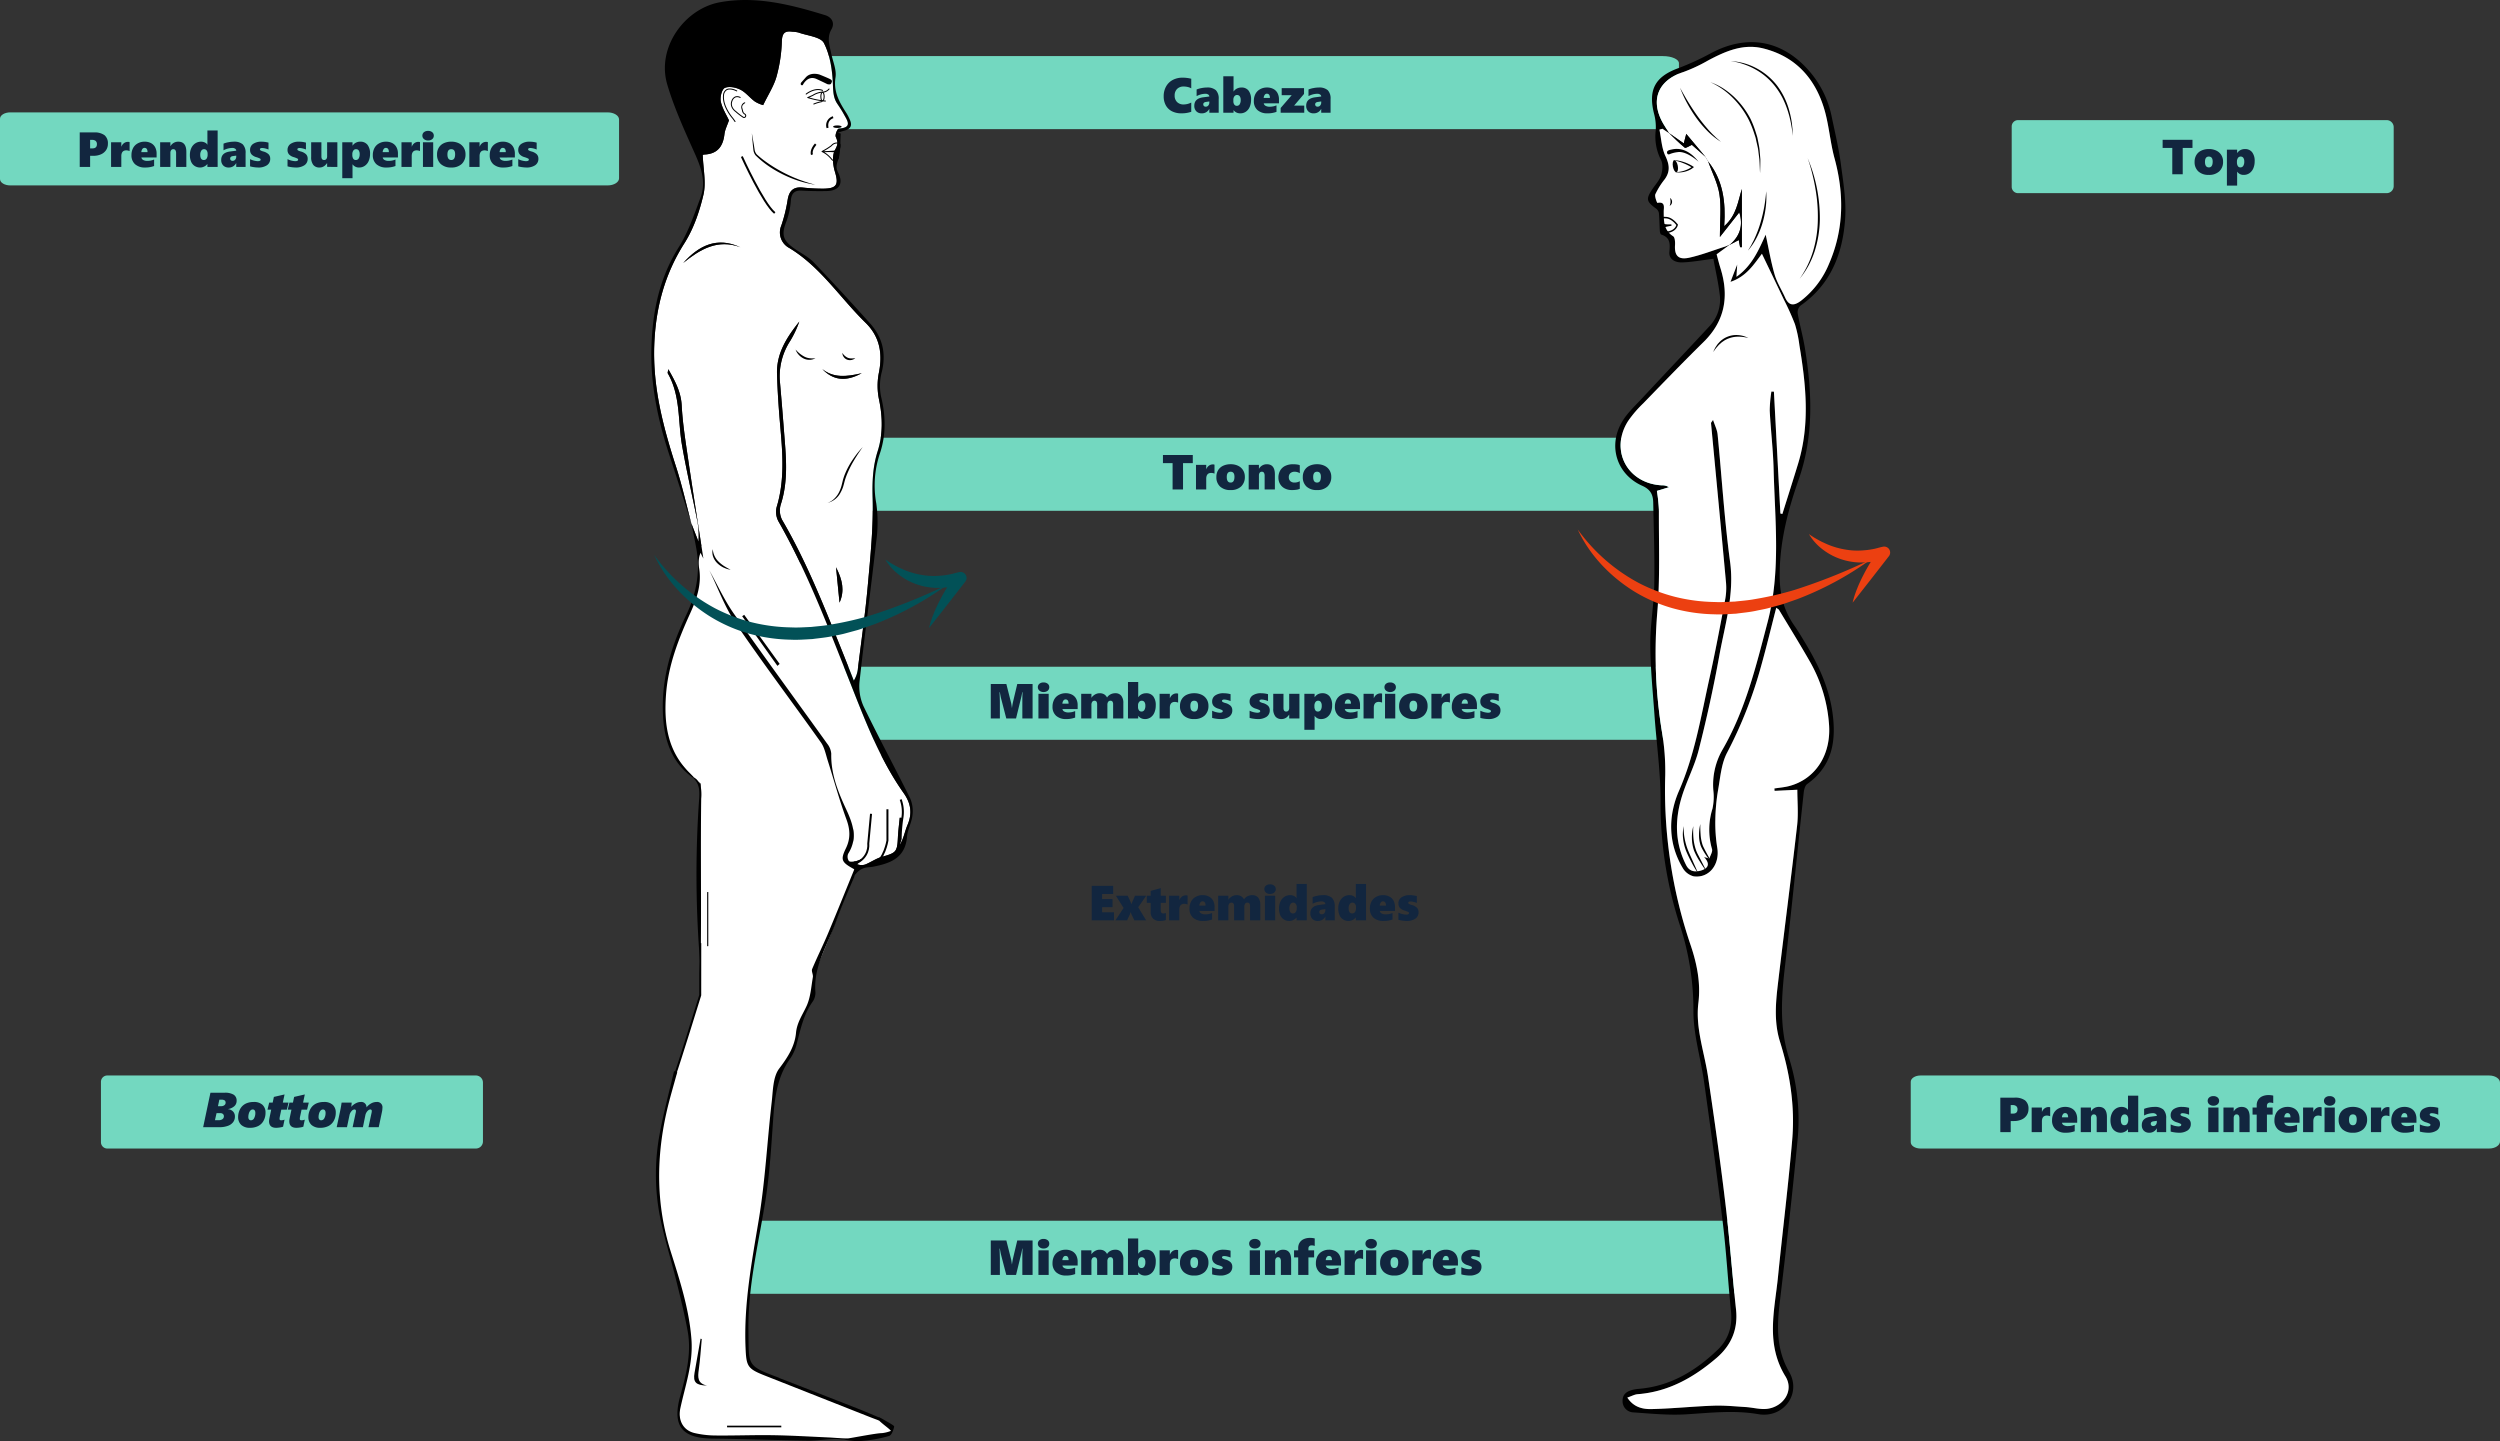 <svg xmlns="http://www.w3.org/2000/svg" width="1015.313" height="585.283" viewBox="0 0 1015.313 585.283">
  <rect x="0" y="0" width="1015.313" height="585.283" fill="#333333" stroke="none"/>
  <g id="Grupo_1055090" data-name="Grupo 1055090" transform="translate(-284 -3989.217)">
    <path id="Trazado_101665" data-name="Trazado 101665" d="M702.312,495.322h-413v29.665h413c4.284,0,7.757-1.29,7.757-2.882V498.2C710.068,496.612,706.595,495.322,702.312,495.322Z" transform="translate(283.688 3989.678)" fill="#73d8c0"/>
    <path id="Trazado_101666" data-name="Trazado 101666" d="M312.312,558.56l5,2.12,10.262,4.076,14.022,5.413,12.913,5.152,5.837,2.739,1.6,1.468.326,1.761-1.044,1.369-2.967.652-8.185.815-6.489.424-4.957-.391-13.3.163-26.087-.391-10.337-.163-5.544-.424-2.184-.815-2.9-1.6-1.892-2.968-.717-3.587.587-4.6,1.206-4.337,2.381-11.674.652-8.087-1.011-7.859-2.641-11.967L271.29,505.9l-3-12.782-1.239-11.935V469.473l2.152-12.424,1.533-7.956,3.88-14.067,3.816-11.5,4.5-14.935,1.4-4.565L284.3,396.1l-.782-42.489.847-27.913.261-7.435-2.391-1.935-3.131-3.174-4.369-4.891-3.891-9.109-1.131-8.674.239-6.848L271.04,273.2l3.435-11.544,1.87-5.152,4.3-9.391,2.739-10.174.326-4.761-.261-8.968.979-1.619,41.739,7.478L346.953,278.2l11.74,26.782-12.609,32.261.859,15.044.355,3.037-1.823,2.441-8.348,22.261-5.217,12.434-.957,2.435L330,405.412l-3.044,6.181-2.608,6-1.3,6.869-3.565,5.913-3.3,7.3L314,445.941l-1.913,23.913-2.174,21.739-3.826,19.826-2.174,17.043-.87,12.609.7,8.609.609,4.348,1.945,2.087,2.142,1.043Z" transform="translate(284 3989.217)" fill="#fff"/>
    <path id="Trazado_101667" data-name="Trazado 101667" d="M675.837,22.636H330.466V52.3H675.837c3.583,0,6.487-1.29,6.487-2.882v-23.9C682.324,23.927,679.42,22.636,675.837,22.636Z" transform="translate(283.534 3989.364)" fill="#73d8c0"/>
    <path id="Trazado_101674" data-name="Trazado 101674" d="M969.006,48.836H819.3a2.569,2.569,0,0,0-2.569,2.569V75.931A2.569,2.569,0,0,0,819.3,78.5H969.006a2.871,2.871,0,0,0,2.86-2.882v-23.9A2.871,2.871,0,0,0,969.006,48.836Z" transform="translate(284.272 3989.164)" fill="#73d8c0"/>
    <path id="Trazado_101678" data-name="Trazado 101678" d="M1010.68,436.816H779.741c-2.189,0-3.963,1.15-3.963,2.569v24.526c0,1.419,1.774,2.569,3.963,2.569h230.937c2.437,0,4.412-1.29,4.412-2.882V439.7C1015.09,438.107,1013.11,436.816,1010.68,436.816Z" transform="translate(284.223 3989.184)" fill="#73d8c0"/>
    <path id="Trazado_101696" data-name="Trazado 101696" d="M193.228,436.816H43.519a2.569,2.569,0,0,0-2.569,2.569v24.526a2.569,2.569,0,0,0,2.569,2.569H193.228a2.871,2.871,0,0,0,2.86-2.882V439.7A2.872,2.872,0,0,0,193.228,436.816Z" transform="translate(284.05 3989.184)" fill="#73d8c0"/>
    <path id="Trazado_101703" data-name="Trazado 101703" d="M246.778,45.64H4.164C1.864,45.64,0,46.79,0,48.209V72.735C0,74.154,1.864,75.3,4.164,75.3H246.778c2.56,0,4.635-1.29,4.635-2.882v-23.9C251.413,46.93,249.337,45.64,246.778,45.64Z" transform="translate(284 3989.217)" fill="#73d8c0"/>
    <path id="Trazado_101721" data-name="Trazado 101721" d="M675.837,178.084H330.466v29.665H675.837c3.583,0,6.487-1.29,6.487-2.882v-23.9C682.324,179.374,679.42,178.084,675.837,178.084Z" transform="translate(283.534 3988.916)" fill="#73d8c0"/>
    <path id="Trazado_101728" data-name="Trazado 101728" d="M675.94,270.868H336.06v29.664H675.941c3.526,0,6.383-1.29,6.383-2.882v-23.9C682.324,272.159,679.466,270.868,675.94,270.868Z" transform="translate(283.94 3989.132)" fill="#73d8c0"/>
    <g id="Grupo_53906" data-name="Grupo 53906" transform="translate(284 3989.217)">
      <g id="Grupo_53905" data-name="Grupo 53905">
        <path id="Trazado_101777" data-name="Trazado 101777" d="M695.848,105.105c.883,4.835,1.987,9.592,2.565,14.412a15.681,15.681,0,0,1-4.075,12.88c-9.072,9.812-18.286,19.492-27.38,29.283-2.868,3.088-6.079,6.039-8.193,9.61-5.8,9.8-2.211,21.363,8.2,26.005,3.517,1.568,4.393,3.777,4.455,6.908.219,11.118.614,22.243.413,33.356-.146,8.063-1.641,16.113-1.609,24.166.037,9.5,1.015,19.009,1.688,28.506.833,11.745,2.521,23.484,2.49,35.223a159.366,159.366,0,0,0,7.749,50.008,110.688,110.688,0,0,1,5.593,35.071c-.043,9.64,2.981,19.27,4.336,28.947,2.68,19.144,5.329,38.3,7.635,57.487,1.422,11.831,2.076,23.751,3.292,35.609.628,6.129-1.059,11.416-5.384,15.568-8.978,8.617-19.263,14.834-32.044,15.9a16.152,16.152,0,0,0-1.965.276c-2.516.528-4.655,1.6-4.648,4.555a4.547,4.547,0,0,0,4.485,4.737c7.114.5,14.289,1.213,21.375.781,9.779-.6,19.408-1.763,29.274-.058,10.158,1.755,17.653-8.232,12.538-17.136-5.333-9.285-4.989-18.552-3.811-28.43,2.6-21.829,5.091-43.677,7.183-65.56a83.333,83.333,0,0,0-3.406-33.436c-4.091-12.722-3.1-25.249-1.593-38.082,2.737-23.267,5-46.589,7.536-69.88.13-1.192.552-2.789,1.407-3.4,10.228-7.291,11.851-17.493,10.268-28.964-1.446-10.472-5.875-19.724-11.242-28.628-1.367-2.268-2.732-4.547-4.242-6.719-4.547-6.541-6.109-13.194-5.967-21.652.225-13.36,3.487-25.6,7.753-37.8,6.153-17.605,5.418-35.43,2.473-53.383-.77-4.7-2.085-9.3-2.914-13.989a3.8,3.8,0,0,1,1.131-3.151c12.26-8.519,17.141-21.055,18.134-35.108.524-7.411-.755-15.006-1.737-22.45-.845-6.405-2.375-12.724-3.688-19.062a40.469,40.469,0,0,0-9.172-18.689C723.832,16.285,709.681,13.762,695,21.524a106.325,106.325,0,0,1-13.295,6.126c-9.576,3.475-12.479,8.826-9.885,18.8a20.6,20.6,0,0,1,.606,6.575,20.8,20.8,0,0,0,2.128,11.9c.881,1.643.67,4.285.072,6.2-.646,2.065-2.31,3.818-3.557,5.688-2.681,4.017-2.467,5.031,1.52,7.916a2.884,2.884,0,0,1,1.134,1.793c.225,2.444.227,4.907.382,7.359.031.488.259,1.282.576,1.386,3.712,1.213,3.6,3.788,3.3,7.1-.276,3.088,2.6,4.295,5.213,4.207C687.113,106.44,691.006,105.7,695.848,105.105ZM677.922,54.151c-.692-1.115-1.39-2.227-2.075-3.346-5.941-9.7-2.782-18.118,7.819-21.554a64.3,64.3,0,0,0,10.039-4.7c7.016-3.719,14.19-6.916,22.351-4.894,12.861,3.186,20.829,11.822,24.654,24.1,2.067,6.637,2.491,13.771,4.326,20.5,3.971,14.563,3.849,28.81-2.179,42.776a36.545,36.545,0,0,1-11.362,15.058c-2.776,2.109-4.922,2.325-6.523-1.268-1.4-3.133-3.313-6.1-4.259-9.352-1.513-5.2-2.412-10.585-3.632-16.167-2.88,6.326-5.548,12.633-11.86,17.108.1-1.719.166-2.785.3-5l-2.729,7.061c6.606-2.22,9.68-7.394,12.773-11.409,2.971,6.2,5.979,12.432,8.942,18.684a104.736,104.736,0,0,1,4.475,9.951,51.257,51.257,0,0,1,1.8,8.527c2.69,16.041,4.337,32.085-.514,48.042-2.079,6.84-4.262,13.649-6.4,20.472l-.806-.186-2.631-49.492-1.025-.04a53.959,53.959,0,0,0-.677,7.731c.4,7.938,1.372,15.856,1.577,23.8.535,20.737,2.964,41.526-2.435,62.09-4.677,17.813-8.982,35.7-18.341,51.845a28.607,28.607,0,0,0-3.712,16.426,22.613,22.613,0,0,1-.336,7.49,28.454,28.454,0,0,0-.193,16.427c.317,1.082-.68,2.548-1.071,3.837l-2.162-.608c3.5,3.755.2,5.115-1.5,5.564-1.771.468-4.3.616-5.762-2.25-4.575-8.951-4.63-18.162-1.883-27.429,1.943-6.557,5.291-12.723,6.967-19.328,3.221-12.694,6.058-25.511,8.387-38.4,2.266-12.536,6.157-24.788,4.369-38.005-2.324-17.185-3.37-34.541-5.077-51.812-.18-1.824-1.1-3.575-1.848-5.874-.59.921-.84,1.129-.823,1.311,2.035,21.629,4.122,43.253,6.1,64.887a25.848,25.848,0,0,1-.409,7.075c-2,10.534-3.967,21.08-6.3,31.543-3.445,15.448-5.929,31.048-12.4,45.841-4.4,10.06-4.527,21.277,1.565,31.414a7.234,7.234,0,0,0,4.36,3.3c6.3.886,10.733-4.846,9.623-11.556a63.382,63.382,0,0,1-.786-11.348,77.6,77.6,0,0,1,1.129-12.187c.909-5.136,1.3-10.718,3.678-15.171a175.731,175.731,0,0,0,13.867-35.416c2.16-7.689,4.021-15.462,6.069-23.406.581.463.974.64,1.156.943,4.3,7.146,8.7,14.235,12.82,21.484a59.849,59.849,0,0,1,7.42,24.534c1.116,12.446-5.322,22.638-16.2,25.477-1.939.506-3.971.656-5.96.97l.088.97,9.233-.454c0,4.757.468,9.672-.08,14.472-2.449,21.446-5.244,42.852-7.793,64.286-.938,7.89-1.624,15.743.85,23.622,4.041,12.868,6.089,26.152,4.954,39.609-1.57,18.6-3.912,37.143-5.773,55.725-1.369,13.667-5.15,27.31,3.058,40.609,3.474,5.628-.71,12.095-7.2,13.066-2.905.435-6-.5-9.016-.684-4.328-.267-8.674-.714-12.993-.559-8.436.3-16.854,1.2-25.29,1.379-3.5.073-7.2-.707-9.761-4.661,1.639-.554,2.918-1.284,4.246-1.387,12.461-.968,22.71-6.779,31.93-14.668,6-5.131,8.85-11.642,7.971-19.759-1.569-14.483-2.625-29.025-4.368-43.485-2.059-17.085-4.472-34.132-7.015-51.153-1.482-9.922-5.152-19.61-3.906-29.806,1-8.158-.59-15.9-3.111-23.4a195.448,195.448,0,0,1-10.341-69.16,95.362,95.362,0,0,0-1.386-17.808,199.34,199.34,0,0,1-1.849-48.295c1.17-13.808.582-27.768.654-41.661a65.8,65.8,0,0,0-.813-7.649l4.9-1.493a4.843,4.843,0,0,0-2.927-.772c-14.012-.756-21.179-14.29-13.689-26.087a46.924,46.924,0,0,1,6.174-7.207c8.112-8.359,16.19-16.756,24.5-24.918,8.747-8.594,10.394-18.624,6.868-29.946-.613-1.969-1.108-3.975-1.573-5.66l5.369-3.938c-.725.3-1.434.64-2.178.879-4.758,1.524-9.448,3.365-14.308,4.432-4.454.978-6.048-.837-5.777-5.14.076-1.209-.033-3.1-.768-3.575-3.881-2.487-3.789-6.192-3.817-10.054-.011-1.516.783-4.151-2.6-3.483-.068.013-1.193-2.579-.8-3.524a30.141,30.141,0,0,1,3.754-6.017c2.338-3.167,1.985-6,.308-9.538-1.526-3.215-1.664-7.088-2.414-10.671l1.223-.354Z"/>
        <path id="Trazado_101778" data-name="Trazado 101778" d="M702.53,99.347l-5.369,3.938c.466,1.686.96,3.692,1.573,5.66,3.526,11.322,1.878,21.352-6.868,29.946-8.307,8.163-16.385,16.559-24.5,24.918a46.934,46.934,0,0,0-6.174,7.207c-7.491,11.8-.323,25.33,13.689,26.087a4.842,4.842,0,0,1,2.927.772l-4.9,1.493a65.8,65.8,0,0,1,.813,7.649c-.072,13.893.516,27.854-.654,41.661a199.334,199.334,0,0,0,1.849,48.295,95.356,95.356,0,0,1,1.386,17.808,195.449,195.449,0,0,0,10.341,69.16c2.521,7.5,4.108,15.238,3.111,23.4-1.246,10.2,2.424,19.884,3.906,29.806,2.543,17.021,4.956,34.068,7.015,51.153,1.742,14.46,2.8,29,4.368,43.485.879,8.117-1.974,14.627-7.971,19.759-9.22,7.889-19.469,13.7-31.93,14.668-1.328.1-2.607.834-4.246,1.387,2.562,3.954,6.261,4.735,9.761,4.661,8.436-.177,16.854-1.075,25.29-1.379,4.319-.156,8.665.291,12.993.559,3.016.186,6.112,1.119,9.016.684,6.486-.971,10.67-7.437,7.2-13.066-8.208-13.3-4.427-26.942-3.058-40.609,1.861-18.582,4.2-37.12,5.773-55.725,1.135-13.458-.913-26.741-4.954-39.609-2.474-7.878-1.789-15.732-.85-23.622,2.549-21.435,5.344-42.84,7.793-64.286.548-4.8.08-9.715.08-14.472l-9.233.454-.088-.97c1.989-.314,4.021-.464,5.96-.97,10.873-2.839,17.312-13.03,16.2-25.477a59.849,59.849,0,0,0-7.42-24.534c-4.12-7.248-8.521-14.337-12.82-21.484-.182-.3-.576-.479-1.156-.943-2.049,7.943-3.909,15.716-6.069,23.405a175.735,175.735,0,0,1-13.867,35.416c-2.373,4.453-2.769,10.035-3.678,15.171a77.6,77.6,0,0,0-1.129,12.187,63.371,63.371,0,0,0,.786,11.348c1.11,6.71-3.32,12.443-9.623,11.556a7.233,7.233,0,0,1-4.36-3.3c-6.091-10.137-5.966-21.353-1.565-31.414,6.472-14.793,8.956-30.393,12.4-45.84,2.333-10.463,4.3-21.009,6.3-31.543a25.851,25.851,0,0,0,.409-7.075c-1.974-21.634-4.061-43.258-6.1-64.887-.017-.182.233-.39.823-1.311.745,2.3,1.668,4.049,1.848,5.874,1.707,17.271,2.753,34.628,5.077,51.813,1.787,13.217-2.1,25.47-4.369,38.005-2.329,12.887-5.165,25.7-8.387,38.4-1.676,6.605-5.024,12.771-6.967,19.328-2.746,9.266-2.691,18.478,1.883,27.429,1.465,2.867,3.991,2.719,5.762,2.25,1.7-.449,5-1.809,1.5-5.564l2.162.608c.391-1.289,1.388-2.756,1.071-3.837a28.454,28.454,0,0,1,.193-16.427,22.617,22.617,0,0,0,.336-7.49,28.608,28.608,0,0,1,3.712-16.426c9.36-16.143,13.664-34.033,18.341-51.845,5.4-20.564,2.97-41.353,2.435-62.09-.2-7.939-1.173-15.857-1.577-23.8a53.984,53.984,0,0,1,.677-7.731l1.025.04,2.631,49.492.806.186c2.136-6.823,4.318-13.632,6.4-20.472,4.851-15.957,3.2-32,.514-48.042a51.259,51.259,0,0,0-1.8-8.527,104.726,104.726,0,0,0-4.475-9.951c-2.962-6.252-5.971-12.482-8.942-18.684-3.093,4.015-6.167,9.189-12.773,11.409l2.729-7.061-.3,5c6.312-4.475,8.98-10.783,11.86-17.108,1.219,5.582,2.119,10.964,3.632,16.167.946,3.254,2.863,6.219,4.259,9.352,1.6,3.593,3.747,3.377,6.523,1.268a36.546,36.546,0,0,0,11.362-15.058c6.028-13.966,6.15-28.213,2.179-42.776-1.834-6.727-2.259-13.861-4.326-20.5-3.824-12.279-11.792-20.915-24.654-24.1-8.161-2.022-15.335,1.176-22.351,4.895a64.28,64.28,0,0,1-10.039,4.7c-10.6,3.436-13.76,11.852-7.819,21.554.685,1.119,1.383,2.231,2.075,3.346l-.15-.148,6.05,4.229,1.009-3.857,7.773,9.293,1.1,1.883c6,7.531,7.239,16.339,6.532,26.307,5.029-4.374,5.572-10.054,7.178-15.1v23.632l-.725-.012-.535-2.9-3.75,2Z" fill="#fff"/>
        <path id="Trazado_101779" data-name="Trazado 101779" d="M693.705,65.552l-1.1-1.883-5.489-4.85c-1.168.506-2.518,1.462-2.864,1.181-2.28-1.85-4.344-3.967-6.479-6l.15.148-2.767-1.85-1.223.354c.75,3.583.888,7.456,2.414,10.671,1.677,3.533,2.031,6.371-.308,9.538a30.146,30.146,0,0,0-3.754,6.017c-.4.945.729,3.538.8,3.524,3.386-.669,2.592,1.966,2.6,3.483.028,3.861-.065,7.567,3.817,10.054.735.471.844,2.367.768,3.575-.271,4.3,1.322,6.118,5.777,5.14,4.86-1.067,9.55-2.908,14.308-4.432.743-.238,1.453-.583,2.178-.879l-.124.128c4.319-3.58,5.606-8.036,3.961-13.234l-7.876,10c0-6.65.618-12.079-.186-17.288C697.6,74.355,695.3,70.007,693.705,65.552Z" fill="#fff"/>
        <path id="Trazado_101780" data-name="Trazado 101780" d="M693.705,65.552c1.6,4.456,3.892,8.8,4.6,13.4.8,5.209.186,10.638.186,17.288l7.876-10c1.645,5.2.358,9.655-3.961,13.234l3.75-2,.535,2.9.725.012V76.759c-1.607,5.046-2.149,10.726-7.178,15.1C700.944,81.891,699.7,73.083,693.705,65.552Z"/>
        <path id="Trazado_101781" data-name="Trazado 101781" d="M677.772,54c2.134,2.03,4.2,4.147,6.479,6,.346.281,1.7-.675,2.864-1.181l5.489,4.85-7.773-9.293-1.009,3.857Z"/>
      </g>
      <path id="Trazado_101782" data-name="Trazado 101782" d="M694.639,33.386a25.006,25.006,0,0,1,5.07,2.437,31.791,31.791,0,0,1,4.461,3.47,33.9,33.9,0,0,1,6.781,9.032,40.284,40.284,0,0,1,2.066,5.276l.422,1.352a9.135,9.135,0,0,1,.363,1.367c.191.924.369,1.85.54,2.777a20.075,20.075,0,0,1,.345,2.8l.239,2.81c0,1.878-.056,3.757-.118,5.624-.122-1.873-.142-3.742-.28-5.6l-.351-2.773a19.673,19.673,0,0,0-.451-2.75c-.211-.905-.416-1.81-.607-2.718a8.871,8.871,0,0,0-.374-1.338l-.432-1.322a40.01,40.01,0,0,0-2.087-5.14,35.03,35.03,0,0,0-6.487-8.948A30.448,30.448,0,0,0,694.639,33.386Z"/>
      <path id="Trazado_101783" data-name="Trazado 101783" d="M702.849,24.822a24.788,24.788,0,0,1,10.438,2.871,26,26,0,0,1,8.369,6.993,30.025,30.025,0,0,1,4.868,9.76,41.435,41.435,0,0,1,1.167,5.324c.115.9.2,1.8.3,2.7.054.9.094,1.809.129,2.711l-.344-2.687c-.159-.888-.3-1.778-.474-2.66a41.714,41.714,0,0,0-1.371-5.2,36.849,36.849,0,0,0-2.044-4.951,30.157,30.157,0,0,0-2.87-4.5,26.419,26.419,0,0,0-8.024-6.944,27.348,27.348,0,0,0-4.894-2.187A25.375,25.375,0,0,0,702.849,24.822Z"/>
      <path id="Trazado_101784" data-name="Trazado 101784" d="M734.133,64.244A62.493,62.493,0,0,1,739.081,89.3a44.734,44.734,0,0,1-2.086,12.69,36.726,36.726,0,0,1-2.533,5.918,35.3,35.3,0,0,1-3.584,5.319A39.238,39.238,0,0,0,736.4,101.8a46.512,46.512,0,0,0,1.871-12.521,64.511,64.511,0,0,0-.985-12.669c-.349-2.1-.8-4.177-1.322-6.239S734.842,66.258,734.133,64.244Z"/>
      <path id="Trazado_101785" data-name="Trazado 101785" d="M717.287,77.692a32.512,32.512,0,0,1-.166,6.414,38.671,38.671,0,0,1-1.28,6.309,32.625,32.625,0,0,1-2.369,5.991,27.494,27.494,0,0,1-3.545,5.351c.505-.948,1.141-1.8,1.584-2.771l.746-1.4.65-1.448a46.145,46.145,0,0,0,2.153-5.949,59.467,59.467,0,0,0,1.445-6.171c.183-1.043.345-2.091.466-3.146C717.121,79.816,717.208,78.758,717.287,77.692Z"/>
      <path id="Trazado_101786" data-name="Trazado 101786" d="M682.324,35.651c.552,1.022,1.092,2.044,1.685,3.038q.847,1.512,1.761,2.983c1.22,1.959,2.478,3.889,3.826,5.754s2.8,3.648,4.313,5.382c.785.839,1.557,1.7,2.414,2.467.795.844,1.722,1.53,2.582,2.317a31.135,31.135,0,0,1-5.45-4.353,45.628,45.628,0,0,1-4.519-5.337,56.164,56.164,0,0,1-3.707-5.919A46.979,46.979,0,0,1,682.324,35.651Z"/>
      <path id="Trazado_101787" data-name="Trazado 101787" d="M689.844,65.7s-4.724-4.406-8.387-3.928a12.994,12.994,0,0,0-3.026.69c-.8.425-1.221.265-1.38-.319s.159-1.062,1.433-1.327S684.589,59.007,689.844,65.7Z"/>
      <path id="Trazado_101788" data-name="Trazado 101788" d="M679.36,65.032a14.54,14.54,0,0,1,4.293.719,16.312,16.312,0,0,1,3.966,1.867l.348.224-.309.253a7.549,7.549,0,0,1-1.7,1.039,9.605,9.605,0,0,1-1.851.632,11.279,11.279,0,0,1-1.922.275,11.59,11.59,0,0,1-1.924-.073,17.238,17.238,0,0,0,1.894-.207,12.539,12.539,0,0,0,1.833-.427,13,13,0,0,0,1.726-.706,8.178,8.178,0,0,0,1.537-.98l.038.477a20.777,20.777,0,0,0-1.85-1.047,21.215,21.215,0,0,0-1.949-.866,18.362,18.362,0,0,0-2.031-.681A19.041,19.041,0,0,0,679.36,65.032Z"/>
      <ellipse id="Elipse_4002" data-name="Elipse 4002" cx="1.003" cy="2.467" rx="1.003" ry="2.467" transform="translate(678.96 65.271) rotate(-10.696)"/>
      <path id="Trazado_101789" data-name="Trazado 101789" d="M678.245,80.4a1.866,1.866,0,0,1,.821,1.636,1.8,1.8,0,0,1-.286.926,1.661,1.661,0,0,1-.7.623,5,5,0,0,0,.371-1.569A6.137,6.137,0,0,0,678.245,80.4Z"/>
      <path id="Trazado_101790" data-name="Trazado 101790" d="M675.5,94.795a.584.584,0,0,1-.261-.06c-.451-.22-.648-.982-.621-2.4a.307.307,0,0,1,.2-.281c.04-.014.56-.208,1.314-.423-.708-.129-1.329-.382-1.5-.862a2.488,2.488,0,0,1,.01-1.873,1.2,1.2,0,0,1,1.309-.842c.085.006.176.008.273.01.84.023,2.245.061,4.273,2.04l.865.971a.308.308,0,0,1,.075.244c0,.033-.514,3.358-5.631,3.4A.681.681,0,0,1,675.5,94.795Zm-.274-2.236c0,1.459.277,1.626.281,1.627a.374.374,0,0,1,.213-.078c4.12,0,4.941-2.17,5.085-2.738l-.748-.841c-1.842-1.8-3.049-1.829-3.848-1.85-.106,0-.2-.006-.3-.012a.641.641,0,0,0-.705.455,1.921,1.921,0,0,0,0,1.45c.159.455,1.86.647,3.338.548a.305.305,0,0,1,.061.607A18.5,18.5,0,0,0,675.23,92.559Z"/>
      <path id="Trazado_101791" data-name="Trazado 101791" d="M710.068,137.286a15.526,15.526,0,0,0-4.162-.557,10.79,10.79,0,0,0-4.011.776,5.083,5.083,0,0,0-.927.424,5.722,5.722,0,0,0-.883.513l-.846.584-.769.691-.389.346-.342.393-.7.786c-.449.541-.817,1.144-1.27,1.706.289-.649.595-1.3.943-1.935l.613-.9.316-.445.373-.4a9.357,9.357,0,0,1,3.578-2.523,9.621,9.621,0,0,1,4.332-.652A10.421,10.421,0,0,1,710.068,137.286Z"/>
      <path id="Trazado_101792" data-name="Trazado 101792" d="M690.534,334.682c-.022,1.416.023,2.82.12,4.207a17.07,17.07,0,0,0,.731,4.041,8.9,8.9,0,0,0,.363.935l.466.935c.306.627.645,1.237.974,1.855.679,1.224,1.366,2.45,2.088,3.669a24.164,24.164,0,0,1-2.631-3.341c-.4-.588-.759-1.2-1.111-1.821-.178-.309-.334-.63-.5-.946a9.374,9.374,0,0,1-.42-1.026,13.439,13.439,0,0,1-.593-4.278A18.439,18.439,0,0,1,690.534,334.682Z"/>
      <path id="Trazado_101793" data-name="Trazado 101793" d="M687.7,335.5a31.583,31.583,0,0,0,.06,4.912,20.075,20.075,0,0,0,.986,4.727,15.755,15.755,0,0,0,.984,2.2l1.139,2.192,2.245,4.411a41.679,41.679,0,0,1-2.8-4.1,26.06,26.06,0,0,1-2.337-4.429,16.284,16.284,0,0,1-.851-4.961A17.769,17.769,0,0,1,687.7,335.5Z"/>
      <path id="Trazado_101794" data-name="Trazado 101794" d="M683.81,335.5a17.562,17.562,0,0,0,.045,2.578,20.851,20.851,0,0,0,.333,2.537,25.578,25.578,0,0,0,1.429,4.879c.641,1.565,1.4,3.138,2.075,4.716l1.059,2.359c.34.794.708,1.573,1.074,2.359a37.823,37.823,0,0,1-2.7-4.443c-.817-1.535-1.581-3.064-2.267-4.687a19.273,19.273,0,0,1-1.291-5.091A14.908,14.908,0,0,1,683.81,335.5Z"/>
    </g>
    <g id="Grupo_53908" data-name="Grupo 53908" transform="translate(284 3989.217)">
      <g id="Grupo_53907" data-name="Grupo 53907">
        <path id="Trazado_101795" data-name="Trazado 101795" d="M285.663,226.854l2.4,4.743c3.3,5.9,6.124,12.13,9.985,17.635,12.447,17.746,25.291,35.212,37.922,52.829a7.394,7.394,0,0,1,1.621,4.007c-.179,7.994,2.621,15.227,5.879,22.2,2.883,6.172,5.049,11.993,1,18.437a3.1,3.1,0,0,0,.283,2.959c.5.509,1.949.206,2.95.06a14.281,14.281,0,0,0,2.687-1.1l-2.394,2.283a4.582,4.582,0,0,0,3.563.123c2.225-.924,4.271-2.39,6.559-3.035,5.888-1.66,6.268-2,6.544-7.963.123-2.652.483-5.293.736-7.939l.906.075-.958,11.117c1.669-2.675,2.093-5.626,3.224-8.276,2.01-4.712,1.344-8.8-1.551-12.9-9.942-14.075-15.886-30.091-22.168-45.949-8.676-21.9-17.02-43.951-28.745-64.506a8.125,8.125,0,0,1-.681-5.76c3.3-10.8,2.428-21.7,1.467-32.665-.627-7.154-1.132-14.331-1.328-21.508-.229-8.39,4.138-14.929,9.06-21.139a41.409,41.409,0,0,1-3.769,7.977A26.3,26.3,0,0,0,316.8,155.63q.834,9.523,1.572,19.055c.772,10.123,1.978,20.239-1.292,30.242a8.43,8.43,0,0,0,.523,6.157c9.9,16.907,17.024,35.059,24.313,53.144,1.634,4.054,3.223,8.125,4.833,12.189a11.372,11.372,0,0,0,1.667-4.922c1.376-11.163,2.987-22.305,3.994-33.5,1.066-11.849,2.318-23.772,1.98-35.62-.19-6.644.047-12.846,2.04-19.122,2.18-6.866,2.043-13.8.582-20.881a27.234,27.234,0,0,1-.125-10.748c1.641-7.911.49-14.832-5.4-20.584-10.318-10.078-18.2-22.6-30.916-30.308a7.152,7.152,0,0,1-3.258-9.147A62.441,62.441,0,0,0,319.9,81.037c.609-3.625,2.376-5.241,6.077-4.875a74.924,74.924,0,0,0,8.521.455c5.407-.085,6.133-1.74,4.592-6.807-.855-2.811-1.262-6.665.04-8.967,1.263-2.233,1.184-3.272.292-5.27-.369-.827.688-3.324,1.2-3.355,5.776-.348,3.453-3.292,2.029-5.915-.775-1.426-1.68-2.786-2.589-4.134-1.639-2.43-1.676-4.951-1.8-7.9-.233-5.692-1.1-11.817-3.64-16.766-1.31-2.549-6.775-2.99-10.39-4.309a12.276,12.276,0,0,0-2.414-.309c-3.046-.441-4.182.508-4.293,3.922a60.388,60.388,0,0,1-2.169,14.316c-1.074,3.81-3.355,7.279-5.426,11.574a13.148,13.148,0,0,1-3.314-1.437c-2.081-1.494-3.721-3.731-5.951-4.848-1.847-.924-4.648-1.474-6.324-.689-1.2.56-1.975,3.761-1.611,5.506.585,2.8,2.27,5.37,3.312,7.65-.664,1.972-1.614,3.761-1.83,5.635-.578,5.018-2.9,8.025-8.2,8.248-.478.02-.94.4-.609.25.194,5.689,1.434,11.127.293,16.009-1.6,6.865-4.03,13.916-7.781,19.823-8.055,12.682-11.623,26.278-12.2,41.093-.672,17.272,3.634,33.51,8.863,49.691,2.44,7.55,4.16,15.333,6.207,23.01l-.064-.192,2.941,7.513a31.859,31.859,0,0,0-.411-8.066c-2.036-10.357-4.461-20.644-6.27-31.039-1.7-9.792-.541-20.131-5.782-29.233-.147-.255.079-.724.215-1.69,2.786,4.927,5.145,9.244,5.432,14.686.37,7.011,1.468,14,2.49,20.956C281.365,199.348,283.547,213.1,285.663,226.854Zm30.969,42.771-.9.8-14.315-20.158.819-.572ZM300.7,100.421c-9.238-3.461-16.4.851-23.24,6.392C283.873,99.651,291.244,96.043,300.7,100.421Zm33.222,49.424c4.521,3.669,9.68,3.228,16.054,1.718C343.479,155.162,338.336,154.464,333.92,149.845Zm5.609,80.526c2.675,5.231,3.544,9.648,1.419,14.377C340.5,240.194,340.06,235.749,339.529,230.371Z" fill="#fff"/>
        <path id="Trazado_101796" data-name="Trazado 101796" d="M280.793,212.639c-2.046-7.677-3.767-15.46-6.207-23.01-5.229-16.181-9.535-32.419-8.863-49.691.577-14.814,4.145-28.411,12.2-41.093,3.752-5.906,6.178-12.958,7.781-19.823,1.14-4.882-.1-10.32-.293-16.009-.332.15.131-.23.609-.25,5.3-.222,7.621-3.229,8.2-8.248.216-1.874,1.166-3.663,1.83-5.635-1.043-2.28-2.728-4.85-3.312-7.65-.364-1.745.415-4.947,1.611-5.506,1.677-.784,4.477-.235,6.324.689,2.23,1.116,3.87,3.354,5.951,4.848a13.147,13.147,0,0,0,3.314,1.438c2.071-4.294,4.351-7.764,5.426-11.574a60.391,60.391,0,0,0,2.169-14.316c.111-3.414,1.247-4.363,4.293-3.922a12.278,12.278,0,0,1,2.414.309c3.615,1.319,9.081,1.759,10.39,4.309,2.542,4.949,3.408,11.074,3.64,16.766.121,2.948.157,5.469,1.8,7.9.909,1.347,1.814,2.708,2.589,4.134,1.424,2.623,3.748,5.567-2.029,5.915-.512.031-1.569,2.527-1.2,3.355.892,2,.971,3.037-.292,5.27-1.3,2.3-.9,6.156-.04,8.967,1.54,5.067.814,6.722-4.592,6.807a74.923,74.923,0,0,1-8.521-.455c-3.7-.366-5.468,1.25-6.077,4.875a62.446,62.446,0,0,1-2.592,10.544,7.152,7.152,0,0,0,3.258,9.147c12.713,7.706,20.6,20.23,30.916,30.308,5.888,5.752,7.039,12.673,5.4,20.584a27.233,27.233,0,0,0,.125,10.748c1.461,7.077,1.6,14.015-.582,20.881-1.992,6.276-2.229,12.478-2.04,19.122.338,11.848-.914,23.771-1.98,35.62-1.007,11.2-2.617,22.34-3.994,33.5a11.372,11.372,0,0,1-1.667,4.922c-1.61-4.064-3.2-8.135-4.833-12.189-7.289-18.085-14.417-36.237-24.313-53.144a8.43,8.43,0,0,1-.523-6.157c3.27-10,2.064-20.118,1.292-30.242q-.727-9.532-1.572-19.055a26.3,26.3,0,0,1,4.051-17.063,41.4,41.4,0,0,0,3.769-7.977c-4.922,6.209-9.289,12.748-9.06,21.139.2,7.177.7,14.354,1.328,21.508.961,10.963,1.833,21.866-1.467,32.665a8.125,8.125,0,0,0,.681,5.76c11.726,20.555,20.069,42.606,28.745,64.506,6.283,15.858,12.227,31.874,22.168,45.949,2.895,4.1,3.561,8.183,1.551,12.9-1.13,2.65-1.555,5.6-3.224,8.276l.958-11.117-.906-.075c-.253,2.646-.613,5.287-.736,7.939-.275,5.958-.655,6.3-6.544,7.963-2.288.645-4.333,2.11-6.559,3.035a4.582,4.582,0,0,1-3.563-.123l2.394-2.283a14.288,14.288,0,0,1-2.687,1.1c-1,.146-2.446.449-2.95-.06a3.1,3.1,0,0,1-.283-2.959c4.05-6.444,1.884-12.265-1-18.437-3.258-6.975-6.057-14.208-5.879-22.2a7.394,7.394,0,0,0-1.621-4.007c-12.631-17.617-25.475-35.084-37.922-52.829-3.861-5.5-6.686-11.736-9.985-17.635,3.555,7.256,6.326,15.044,10.821,21.662,11.109,16.355,23.07,32.13,34.512,48.263,1.466,2.066,1.971,4.849,2.767,7.349,2.536,7.967,4.726,16.058,7.6,23.9,1.516,4.136,1.7,7.774-.2,11.706-2.293,4.73-1.9,5.681,3.4,8.564-3.533,8.638-7.037,17.385-10.689,26.07-2.043,4.858-4.414,9.58-6.439,14.445-.372.894.474,2.228.292,3.279-.678,3.931-.921,8.112-2.522,11.659-1.628,3.6-3.93,6.7-4.323,10.967-.506,5.492-3.357,9.94-6.809,14.48-2.572,3.383-2.53,8.973-3.065,13.647-1.835,16-2.648,32.162-5.293,48.021-2.858,17.134-6.049,34.124-5.332,51.6.319,7.776.753,8.64,7.933,11.477q21.3,8.419,42.609,16.83c1.24.489,2.493.945,3.74,1.417l.448-1.074c-3.123-1.294-6.225-2.64-9.371-3.874q-15.67-6.143-31.364-12.224c-.252-.1-.479-.261-.732-.355-12.975-4.823-11.865-4.82-12.086-18.809-.284-17.9,4.019-35.172,6.845-52.671,1.853-11.473,2.458-23.162,3.305-34.777.61-8.367,1.851-16.4,6.935-23.43a17.842,17.842,0,0,0,2.554-5.923c1.525-5.889,2.795-11.827,6.4-16.946a6.327,6.327,0,0,0,1.172-3.833c-.919-10.606,4.956-19.211,8.3-28.535,2.328-6.489,5.058-12.842,7.836-19.155a6.5,6.5,0,0,1,3.245-2.642c1.186-.54,2.657-.427,3.986-.686,6.958-1.357,13.113-3.473,13.818-12.156.236-2.9,1.863-5.683,2.2-8.6a13.094,13.094,0,0,0-.886-6.961c-6.237-12.6-12.944-24.97-19.047-37.632a19.656,19.656,0,0,1-1.5-10.177c2.059-18.86,4.62-37.665,6.731-56.52a56.256,56.256,0,0,0,.046-15.393,40.749,40.749,0,0,1,1.439-20.365c2.569-7.628,2.4-15.354.47-23.228a21.866,21.866,0,0,1,.331-9.993c1.831-7.51.258-14.02-4.782-19.643-7.5-8.371-15.1-16.669-22.874-24.783-2.109-2.2-5.013-3.645-7.572-5.408-5.143-3.543-5.67-5.868-3.417-11.546a31.026,31.026,0,0,0,1.7-8.283c.293-2.908,1.582-4.061,4.466-3.9,3.381.184,6.778.255,10.162.166,5.069-.134,6.823-3.009,4.565-7.495-.908-1.8-.776-3.015-.035-5.072,1.186-3.292.8-7.15,1.085-10.769l-1.152-.367c.85-.266,1.691-.572,2.554-.789,2.485-.624,3.428-2.022,2.3-4.477a20.312,20.312,0,0,0-1.293-2.528c-2.855-4.448-5.449-8.731-4.526-14.616.492-3.134-1.1-6.6-1.782-9.912-.66-3.227-1.8-6.277.149-9.676,1.38-2.4.321-4.834-2.624-5.739-13.94-4.282-28.119-7.9-42.745-5.215-14.25,2.619-25.762,18.362-21.328,33.391,2.853,9.668,7.145,18.95,11.268,28.192,2.572,5.764,4.527,11.509,2.278,17.587-2.564,6.931-4.993,14.117-8.887,20.306C267.75,112.944,265,126.543,264.561,141c-.451,14.984,2.551,29.337,7.167,43.461C274.794,193.839,277.775,203.245,280.793,212.639Z"/>
        <path id="Trazado_101797" data-name="Trazado 101797" d="M344.309,584.179c-2.693.009-5.386-.291-8.081-.411-7.442-.331-14.883-.783-22.329-.9-7.7-.12-15.41.2-23.114.122a38.227,38.227,0,0,1-8.819-1.018c-4.648-1.16-6.675-5.326-5.663-10.024,1.984-9.217,5.235-18.18,4.517-27.91-.917-12.427-4.762-24.12-8.444-35.833-5.846-18.6-5.944-37.284-1.764-56.121,1.249-5.63,2.953-11.159,4.448-16.735l-1.315-.322c-1.953,8.379-4.229,16.7-5.78,25.151a89.638,89.638,0,0,0-.019,33.513c1.735,8.861,4.508,17.514,6.675,26.295,1.681,6.813,3.37,13.638,4.638,20.534,1.662,9.04-.594,17.75-2.992,26.392-3.357,12.1.556,17.189,12.992,17.337,12.984.154,25.964.634,38.948.814,3.764.052,7.538-.647,11.3-.618,3.259.025,6.538,1,9.765.815a56.924,56.924,0,0,0,11.773-2.062c1.021-.282,1.838-2.408,2.1-3.81.1-.505-2.96-2.006-4.945-3.234a7.6,7.6,0,0,0-1.294-.537.915.915,0,0,0,.137,1.317c1.394,1.444,4.587,3.623,4.763,4.2a14,14,0,0,1-3.665.9C356.1,581.983,345.025,584.176,344.309,584.179Z"/>
        <path id="Trazado_101798" data-name="Trazado 101798" d="M285.663,226.854c-2.115-13.758-4.3-27.507-6.318-41.279-1.021-6.961-2.119-13.946-2.49-20.956-.287-5.443-2.646-9.759-5.432-14.686-.136.966-.362,1.435-.215,1.69,5.241,9.1,4.078,19.441,5.782,29.233,1.809,10.4,4.234,20.682,6.27,31.039a31.854,31.854,0,0,1,.411,8.066l-2.941-7.513c.714,3.562,1.51,7.111,2.126,10.69,1.616,9.379-.124,18.22-4.218,26.743-6.463,13.452-10.5,27.452-9.246,42.611.788,9.544,4.049,17.712,12.109,23.425l.384-.16c-.835-.827-1.183-1.244-1.694-1.743-9.124-8.918-10.609-20.046-9.686-32.132.892-11.68,5.033-22.3,9.8-32.79,2.7-5.954,4.823-12.039,3.546-18.805a11.245,11.245,0,0,1,.645-5.761Z"/>
        <path id="Trazado_101799" data-name="Trazado 101799" d="M281.5,315.915c2.542,2.319,2.671,5.2,2.45,8.38a437.38,437.38,0,0,0,.307,65.839c.41,5.06.06,10.182.413,15.279,0-9.136-.039-18.273.008-27.409.094-18.019-.14-35.611.1-53.628a18.529,18.529,0,0,0-.348-5.739c-1.3-1.8-1.051-1.891-2.548-2.881Z"/>
        <path id="Trazado_101800" data-name="Trazado 101800" d="M317.3,579.005h-22.03q.01.33.02.661h22.022Q317.305,579.335,317.3,579.005Z"/>
        <path id="Trazado_101801" data-name="Trazado 101801" d="M284.517,543.662q-1.226,6.95-2.45,13.9c-.656,3.768.525,5.061,5.109,5.159-4-.833-3.809-3.468-3.385-6.474.58-4.117.826-8.28,1.216-12.424Z"/>
        <path id="Trazado_101802" data-name="Trazado 101802" d="M287.194,362.3v21.973l.459-.023V362.271Z"/>
        <path id="Trazado_101803" data-name="Trazado 101803" d="M316.632,269.625l-14.395-19.93-.819.572,14.315,20.158Z"/>
        <path id="Trazado_101804" data-name="Trazado 101804" d="M300.7,100.421c-9.454-4.378-16.825-.77-23.24,6.392C284.3,101.272,291.46,96.959,300.7,100.421Z"/>
        <path id="Trazado_101805" data-name="Trazado 101805" d="M333.92,149.845c4.416,4.619,9.558,5.318,16.054,1.718C343.6,153.072,338.442,153.514,333.92,149.845Z"/>
        <path id="Trazado_101806" data-name="Trazado 101806" d="M339.529,230.371l1.419,14.377C343.072,240.019,342.2,235.6,339.529,230.371Z"/>
      </g>
      <path id="Trazado_101807" data-name="Trazado 101807" d="M347.259,351.265l-.316-.75c6.008-2.537,5.284-7.721,5.276-7.773l-.008-.05,0-.049,1.133-12.173.811.075-1.129,12.13C353.1,343.284,353.495,348.632,347.259,351.265Z"/>
      <path id="Trazado_101808" data-name="Trazado 101808" d="M355.037,351.267l-.3-.755c3.983-1.594,5.258-9.1,5.271-9.173L360,328.665h.814v12.74C360.755,341.8,359.447,349.5,355.037,351.267Z"/>
      <path id="Trazado_101809" data-name="Trazado 101809" d="M364.053,348.032l-.78-.229,2.106-7.164a57.061,57.061,0,0,1,.715-8.649,14.556,14.556,0,0,0-.685-7.136l.755-.3a15.113,15.113,0,0,1,.73,7.586,56.7,56.7,0,0,0-.7,8.561l-.017.115Z"/>
      <path id="Trazado_101810" data-name="Trazado 101810" d="M274.44,436.816l-.762-.289c1.5-3.958,9.859-31.021,10.307-32.474v-21.03h.814l-.018,21.211C284.694,404.519,275.984,432.746,274.44,436.816Z"/>
      <path id="Trazado_101811" data-name="Trazado 101811" d="M336.06,204.241a7.19,7.19,0,0,0,2.847-1.8,9.388,9.388,0,0,0,1.936-2.721,14.387,14.387,0,0,0,1.094-3.167l.418-1.685c.162-.561.345-1.117.535-1.668a31.806,31.806,0,0,1,3.184-6.179c.644-.961,1.311-1.9,2.014-2.818.729-.895,1.457-1.789,2.269-2.607q-2.018,2.8-3.75,5.754a41.922,41.922,0,0,0-2.954,6.132c-.19.531-.373,1.066-.535,1.6l-.435,1.652a12.993,12.993,0,0,1-1.29,3.275A8.088,8.088,0,0,1,336.06,204.241Z"/>
      <path id="Trazado_101812" data-name="Trazado 101812" d="M342.093,143.3a5.052,5.052,0,0,0,2.227,2,4.07,4.07,0,0,0,1.423.262c.253.016.512-.022.781-.019.266-.026.533-.065.825-.067a5.738,5.738,0,0,1-.722.453,4.471,4.471,0,0,1-.824.266,3.183,3.183,0,0,1-1.782-.137,2.991,2.991,0,0,1-1.4-1.131A3.024,3.024,0,0,1,342.093,143.3Z"/>
      <path id="Trazado_101813" data-name="Trazado 101813" d="M289.488,223.032a7.692,7.692,0,0,0,2.387,5.1,13.978,13.978,0,0,0,2.255,1.8l1.264.759c.437.231.879.462,1.313.729-.494-.1-.982-.23-1.474-.363-.474-.174-.95-.361-1.415-.572a9.593,9.593,0,0,1-2.52-1.779,6.982,6.982,0,0,1-1.672-2.626A5.033,5.033,0,0,1,289.488,223.032Z"/>
      <path id="Trazado_101814" data-name="Trazado 101814" d="M323.107,141.957a12.326,12.326,0,0,0,3.592,2.892,6.414,6.414,0,0,0,2.135.646,10.616,10.616,0,0,0,2.341,0,5.068,5.068,0,0,1-2.374.634,5.189,5.189,0,0,1-2.458-.549,6.551,6.551,0,0,1-1.98-1.523A6.143,6.143,0,0,1,323.107,141.957Z"/>
      <path id="Trazado_101815" data-name="Trazado 101815" d="M314.391,86.817c-4.8-3.942-13.137-22.3-13.489-23.078l.741-.335c.086.189,8.615,18.961,13.265,22.785Z"/>
      <path id="Trazado_101816" data-name="Trazado 101816" d="M305.342,54.123c.286,1.487.521,2.98.783,4.47l.35,2.24a3.747,3.747,0,0,0,.883,1.883,35.207,35.207,0,0,0,3.452,2.812q1.816,1.327,3.735,2.5a61.621,61.621,0,0,0,8,4.116l2.092.841,2.13.748,2.155.688q1.092.292,2.184.611a43.324,43.324,0,0,1-8.792-2.306,48.333,48.333,0,0,1-8.193-4.005,39.027,39.027,0,0,1-7.239-5.611,4.314,4.314,0,0,1-.912-2.215l-.236-2.256C305.6,57.138,305.447,55.634,305.342,54.123Z"/>
      <path id="Trazado_101817" data-name="Trazado 101817" d="M329.375,62.96c-.743-2.19,1.516-4.593,1.612-4.694l.59.561c-.021.021-2.016,2.148-1.431,3.87Z"/>
      <path id="Trazado_101818" data-name="Trazado 101818" d="M335.7,52.051a3.821,3.821,0,0,1,2.562-4.833l.2.789c-.109.029-2.652.738-1.97,3.872Z"/>
      <ellipse id="Elipse_4003" data-name="Elipse 4003" cx="1.716" cy="0.513" rx="1.716" ry="0.513" transform="translate(338.36 50.938)"/>
      <path id="Trazado_101819" data-name="Trazado 101819" d="M338.757,65.4a1.341,1.341,0,0,1-.7-.168,3.421,3.421,0,0,1-.61-.61,10.953,10.953,0,0,0-3.671-2.909.2.2,0,0,1-.01-.364A27.853,27.853,0,0,0,337.544,59a2.975,2.975,0,0,1,3.143-1.008.9.9,0,0,1,.633.6,3.369,3.369,0,0,1-.583,2.543,1.085,1.085,0,0,1-.817.343c-.056.006-.112.013-.165.021-.111.018-.239.033-.383.049a1.948,1.948,0,0,1,1,.408,1.9,1.9,0,0,1,.391,1.431,1.829,1.829,0,0,1-2,2.021Zm-3.925-3.587a11.9,11.9,0,0,1,2.923,2.54,3.838,3.838,0,0,0,.517.533,1.8,1.8,0,0,0,1.649-.276,2.094,2.094,0,0,0,.43-1.257,1.542,1.542,0,0,0-.281-1.128C339.6,61.728,336.757,61.7,334.832,61.812Zm4.983-3.541a2.752,2.752,0,0,0-1.984,1.013,21.786,21.786,0,0,1-3.352,2.141c.485-.039,1.188-.072,1.93-.108,1.227-.059,2.616-.126,3.282-.229.059-.009.119-.016.181-.023.227-.026.441-.05.534-.178a3.059,3.059,0,0,0,.529-2.168.488.488,0,0,0-.354-.338A2.943,2.943,0,0,0,339.815,58.271Z"/>
      <path id="Trazado_101820" data-name="Trazado 101820" d="M326.062,34.483s1.911-4.087,5.574-2.389,4.332,2.07,4.332,2.07,1.3.372,1.563-.212.755-1.221-.367-1.8-4.307-1.858-4.307-1.858-3.663-1.274-5.733,1.274l-1.752,1.964s-.425.637,0,.956A.479.479,0,0,0,326.062,34.483Z"/>
      <path id="Trazado_101821" data-name="Trazado 101821" d="M302.189,47.912a1.011,1.011,0,0,1-.46-.118,25.411,25.411,0,0,1-3.032-2.328c-.006,0-2.759-1.861-1.593-4.638a2.723,2.723,0,0,1,1.6-1.683,2.621,2.621,0,0,1,1.99.26.2.2,0,0,1-.211.348,2.242,2.242,0,0,0-1.656-.219,2.339,2.339,0,0,0-1.342,1.451c-1.035,2.464,1.362,4.09,1.464,4.158a26.4,26.4,0,0,0,2.97,2.288.46.46,0,0,0,.664-.162.567.567,0,0,0-.244-.776,2.173,2.173,0,0,1-1.021-1.655c-.061-.238-.132-.517-.234-.847a2.151,2.151,0,0,1,1.271-2.419.207.207,0,0,1,.273.091.2.2,0,0,1-.091.273c-.059.029-1.432.738-1.064,1.936.1.337.176.622.238.866.189.743.268,1.051.843,1.41a.97.97,0,0,1,.382,1.322A.858.858,0,0,1,302.189,47.912Z"/>
      <path id="Trazado_101822" data-name="Trazado 101822" d="M298.512,49.549a.2.2,0,0,1-.166-.086l-.9-1.273c-.162-.18-4.288-4.88-3.806-9.429a2.964,2.964,0,0,1,1.408-2.516c1.678-.88,4.148.443,4.253.5a.2.2,0,0,1-.194.358c-.023-.012-2.384-1.277-3.871-.5a2.589,2.589,0,0,0-1.191,2.2c-.463,4.372,3.677,9.086,3.718,9.133l.917,1.291a.2.2,0,0,1-.166.321Z"/>
      <path id="Trazado_101823" data-name="Trazado 101823" d="M335.043,41.236A33.115,33.115,0,0,1,328,39.809a.2.2,0,0,1-.02-.382l1.982-.85a8.368,8.368,0,0,1,3.888-1.36,3.418,3.418,0,0,0,2.673-1.177.208.208,0,0,1,.281-.063.2.2,0,0,1,.064.28,3.723,3.723,0,0,1-2.99,1.366,8.2,8.2,0,0,0-3.717,1.307l-1.5.648a28.629,28.629,0,0,0,6.545,1.248h.006a.2.2,0,0,1,.006.407Z"/>
      <path id="Trazado_101824" data-name="Trazado 101824" d="M334.038,41.227c-.572,0-.872-1.009-.872-2.005s.3-2,.872-2,.873,1.009.873,2S334.612,41.227,334.038,41.227Zm0-3.6c-.139,0-.465.544-.465,1.6s.326,1.6.465,1.6c.164,0,.466-.607.466-1.6S334.2,37.624,334.038,37.624Z"/>
      <path id="Trazado_101825" data-name="Trazado 101825" d="M327.424,38.4a.2.2,0,0,1-.129-.362c.143-.115,3.524-2.819,6.818-1.517a.2.2,0,0,1-.149.378c-3.074-1.213-6.378,1.428-6.41,1.455A.205.205,0,0,1,327.424,38.4Z"/>
      <path id="Trazado_101826" data-name="Trazado 101826" d="M330.539,42.437a.2.2,0,0,1-.072-.393,17.6,17.6,0,0,1,3.257-.97.2.2,0,0,1,0,.407,17.423,17.423,0,0,0-3.113.943A.2.2,0,0,1,330.539,42.437Z"/>
    </g>
    <path id="Trazado_101827" data-name="Trazado 101827" d="M265.655,225.332a72.565,72.565,0,0,0,24.593,21.631,68.858,68.858,0,0,0,15.112,5.782,71.151,71.151,0,0,0,16.028,2.059c2.7.147,5.415-.082,8.124-.185,2.7-.31,5.419-.48,8.1-1a129.485,129.485,0,0,0,16.019-3.7,235.441,235.441,0,0,0,30.972-12.361,129.311,129.311,0,0,1-29.72,16.056l-4.028,1.408-2.023.687c-.677.22-1.373.385-2.059.58l-4.136,1.117c-1.384.354-2.8.582-4.2.879-2.8.64-5.671.866-8.518,1.255-2.876.142-5.75.4-8.642.26a67.881,67.881,0,0,1-17.14-2.486,62.243,62.243,0,0,1-15.829-6.984C278.564,244.214,270.38,235.575,265.655,225.332Z" transform="translate(284 3989.217)" fill="#025157"/>
    <path id="Trazado_101828" data-name="Trazado 101828" d="M359.562,227.225a36.05,36.05,0,0,0,3.529,2.213c.589.341,1.2.648,1.794.959l1.832.834a31.333,31.333,0,0,0,7.487,2.237,28.5,28.5,0,0,0,7.6.342,29.77,29.77,0,0,0,3.778-.5c1.259-.21,2.482-.643,3.742-.906l.313-.065a2.42,2.42,0,0,1,2.4,3.853l-7.3,9.389-7.44,9.492a38.454,38.454,0,0,1,1.895-5.846c.75-1.907,1.64-3.743,2.568-5.557s1.944-3.574,3-5.306,2.162-3.42,3.36-5.106l2.718,3.788c-.71.216-1.422.427-2.139.623a18.068,18.068,0,0,1-2.166.54,28.887,28.887,0,0,1-4.463.518,25.706,25.706,0,0,1-8.891-1.133,24.891,24.891,0,0,1-7.856-4.011A21.574,21.574,0,0,1,359.562,227.225Z" transform="translate(284 3989.217)" fill="#025157"/>
    <path id="Trazado_101829" data-name="Trazado 101829" d="M640.748,215.021a72.569,72.569,0,0,0,24.593,21.631,68.859,68.859,0,0,0,15.112,5.782,71.156,71.156,0,0,0,16.028,2.059c2.7.147,5.415-.082,8.124-.185,2.7-.31,5.419-.48,8.1-1a129.488,129.488,0,0,0,16.019-3.7A235.454,235.454,0,0,0,759.7,227.248a129.31,129.31,0,0,1-29.72,16.056l-4.028,1.408-2.023.687c-.677.22-1.373.385-2.059.58l-4.136,1.117c-1.385.354-2.8.582-4.2.879-2.8.64-5.671.866-8.518,1.255-2.876.143-5.75.4-8.642.261A67.878,67.878,0,0,1,679.23,247,62.241,62.241,0,0,1,663.4,240.02C653.658,233.9,645.474,225.264,640.748,215.021Z" transform="translate(284 3989.217)" fill="#ec4011"/>
    <path id="Trazado_101830" data-name="Trazado 101830" d="M734.656,216.915a36.014,36.014,0,0,0,3.529,2.213c.589.341,1.2.648,1.794.959l1.832.834a31.333,31.333,0,0,0,7.487,2.237,28.5,28.5,0,0,0,7.6.342,29.77,29.77,0,0,0,3.778-.5c1.259-.21,2.482-.643,3.742-.906l.313-.065a2.42,2.42,0,0,1,2.4,3.853l-7.3,9.389-7.439,9.492a38.468,38.468,0,0,1,1.894-5.846c.75-1.907,1.64-3.743,2.568-5.557s1.944-3.574,3-5.306,2.162-3.42,3.36-5.106l2.718,3.788c-.709.216-1.422.427-2.139.623a18.069,18.069,0,0,1-2.166.54,28.887,28.887,0,0,1-4.463.518,25.706,25.706,0,0,1-8.891-1.133,24.891,24.891,0,0,1-7.856-4.011A21.574,21.574,0,0,1,734.656,216.915Z" transform="translate(284 3989.217)" fill="#ec4011"/>
    <path id="Trazado_774843" data-name="Trazado 774843" d="M12.822-9.385a4.554,4.554,0,0,1-.728,2.549A4.741,4.741,0,0,1,10.02-5.112a7.533,7.533,0,0,1-3.135.61H5.6V0H1.377V-14H7.119a6.8,6.8,0,0,1,4.331,1.123A4.256,4.256,0,0,1,12.822-9.385Zm-4.463.146a1.641,1.641,0,0,0-.5-1.3A2.152,2.152,0,0,0,6.4-10.977H5.6V-7.52h.947Q8.359-7.52,8.359-9.238Zm13.271,2.8a3.233,3.233,0,0,0-.635-.2,3.212,3.212,0,0,0-.664-.088q-2.061,0-2.061,2.383V0h-4.16V-10h4.16v1.758h.039a3.123,3.123,0,0,1,1.084-1.44,2.785,2.785,0,0,1,1.641-.493,1.409,1.409,0,0,1,.6.117Zm4.785,2.617a1.405,1.405,0,0,0,.742,1.011,3.347,3.347,0,0,0,1.68.366A6.917,6.917,0,0,0,31.592-3V-.361A9.9,9.9,0,0,1,27.92.244a5.794,5.794,0,0,1-4.072-1.338,4.753,4.753,0,0,1-1.455-3.682,6.074,6.074,0,0,1,.64-2.842,4.6,4.6,0,0,1,1.895-1.929,5.6,5.6,0,0,1,2.769-.7,5.447,5.447,0,0,1,2.656.605,4.033,4.033,0,0,1,1.675,1.7A5.452,5.452,0,0,1,32.6-5.381v1.563ZM28.916-6q0-1.729-1.24-1.729a1.049,1.049,0,0,0-.869.474A2.364,2.364,0,0,0,26.4-6Zm11.6,6V-5.459a2.427,2.427,0,0,0-.278-1.333,1.017,1.017,0,0,0-.9-.405.978.978,0,0,0-.84.42,1.792,1.792,0,0,0-.3,1.074V0h-4.16V-10h4.16v1.563h.039A3.53,3.53,0,0,1,39.57-9.771a3.655,3.655,0,0,1,1.826-.474q3.281,0,3.281,4.141V0ZM53.232,0V-1.162h-.039a3.433,3.433,0,0,1-1.3,1.03,3.7,3.7,0,0,1-1.582.376,4.07,4.07,0,0,1-2.256-.63A3.825,3.825,0,0,1,46.6-2.148a6.784,6.784,0,0,1-.483-2.676,6.583,6.583,0,0,1,.576-2.822,4.51,4.51,0,0,1,1.621-1.914,4.188,4.188,0,0,1,2.344-.684,3.547,3.547,0,0,1,1.138.176,3.078,3.078,0,0,1,.908.474A1.414,1.414,0,0,1,53.193-9h.039v-5.8h4.16V0Zm.088-5.3a2.194,2.194,0,0,0-.4-1.4,1.294,1.294,0,0,0-1.069-.5,1.283,1.283,0,0,0-1.1.62,2.881,2.881,0,0,0-.425,1.655Q50.332-2.8,51.8-2.8a1.3,1.3,0,0,0,1.108-.571,2.812,2.812,0,0,0,.415-1.665ZM64.941,0V-1.523H64.9A3.272,3.272,0,0,1,61.855.244,2.917,2.917,0,0,1,59.639-.6a3.12,3.12,0,0,1-.8-2.246q0-2.949,3.623-3.418l2.48-.322a.946.946,0,0,0-.439-.8A2,2,0,0,0,63.32-7.7a7.783,7.783,0,0,0-3.545.957V-9.443a9.484,9.484,0,0,1,2.031-.576,11.822,11.822,0,0,1,2.09-.225,5.247,5.247,0,0,1,3.7,1.089A4.853,4.853,0,0,1,68.74-5.518V0ZM62.48-3.4a.922.922,0,0,0,.259.674.987.987,0,0,0,.737.264,1.311,1.311,0,0,0,1.06-.488,1.892,1.892,0,0,0,.405-1.25V-4.58l-1.406.2Q62.48-4.209,62.48-3.4Zm16.26.078A3.054,3.054,0,0,1,77.446-.688a6.082,6.082,0,0,1-3.608.933A12.546,12.546,0,0,1,72.173.107a10.286,10.286,0,0,1-1.616-.332v-2.92a7.958,7.958,0,0,0,3.086.82q1.221,0,1.221-.635a.5.5,0,0,0-.283-.435A10.01,10.01,0,0,0,73.1-3.965a4.192,4.192,0,0,1-1.934-1.113,2.647,2.647,0,0,1-.605-1.807,2.883,2.883,0,0,1,1.235-2.456,5.8,5.8,0,0,1,3.472-.9,11.035,11.035,0,0,1,2.773.381v2.8A8.387,8.387,0,0,0,76.689-7.5a5.443,5.443,0,0,0-1.23-.176,1.339,1.339,0,0,0-.654.137.421.421,0,0,0-.244.381.531.531,0,0,0,.264.459,4.664,4.664,0,0,0,1.055.42,4.894,4.894,0,0,1,2.2,1.152A2.525,2.525,0,0,1,78.74-3.32Zm15.215,0A3.054,3.054,0,0,1,92.661-.688a6.082,6.082,0,0,1-3.608.933A12.546,12.546,0,0,1,87.388.107a10.286,10.286,0,0,1-1.616-.332v-2.92a7.958,7.958,0,0,0,3.086.82q1.221,0,1.221-.635a.5.5,0,0,0-.283-.435,10.01,10.01,0,0,0-1.484-.571,4.192,4.192,0,0,1-1.934-1.113,2.647,2.647,0,0,1-.605-1.807,2.883,2.883,0,0,1,1.235-2.456,5.8,5.8,0,0,1,3.472-.9,11.035,11.035,0,0,1,2.773.381v2.8A8.387,8.387,0,0,0,91.9-7.5a5.443,5.443,0,0,0-1.23-.176,1.339,1.339,0,0,0-.654.137.421.421,0,0,0-.244.381.531.531,0,0,0,.264.459,4.664,4.664,0,0,0,1.055.42,4.894,4.894,0,0,1,2.2,1.152A2.525,2.525,0,0,1,93.955-3.32Zm7.9,3.32V-1.543h-.039A5.473,5.473,0,0,1,100.884-.5a3.589,3.589,0,0,1-.937.537A3.315,3.315,0,0,1,98.73.244,3.025,3.025,0,0,1,96.23-.82a4.921,4.921,0,0,1-.859-3.145V-10h4.16v5.723q0,1.475,1.1,1.475a1.08,1.08,0,0,0,.913-.4,1.825,1.825,0,0,0,.308-1.133V-10h4.16V0Zm17.432-5.3a7.115,7.115,0,0,1-.557,2.9,4.5,4.5,0,0,1-1.572,1.953,3.96,3.96,0,0,1-2.285.693,3.061,3.061,0,0,1-2.666-1.279h-.039V4.6h-4.16V-10h4.16v1.357h.039A3.524,3.524,0,0,1,113.5-9.819a3.738,3.738,0,0,1,1.8-.425,3.572,3.572,0,0,1,2.964,1.289A5.719,5.719,0,0,1,119.287-5.3Zm-4.219.127A2.607,2.607,0,0,0,114.7-6.66a1.271,1.271,0,0,0-1.128-.537,1.268,1.268,0,0,0-1.074.566,2.6,2.6,0,0,0-.41,1.553v.2a2.847,2.847,0,0,0,.352,1.514A1.16,1.16,0,0,0,113.5-2.8a1.314,1.314,0,0,0,1.162-.62A3.166,3.166,0,0,0,115.068-5.176Zm9.365,1.357a1.405,1.405,0,0,0,.742,1.011,3.347,3.347,0,0,0,1.68.366A6.917,6.917,0,0,0,129.609-3V-.361a9.9,9.9,0,0,1-3.672.605,5.794,5.794,0,0,1-4.072-1.338,4.753,4.753,0,0,1-1.455-3.682,6.074,6.074,0,0,1,.64-2.842,4.6,4.6,0,0,1,1.895-1.929,5.6,5.6,0,0,1,2.769-.7,5.447,5.447,0,0,1,2.656.605,4.033,4.033,0,0,1,1.675,1.7,5.452,5.452,0,0,1,.571,2.559v1.563ZM126.934-6q0-1.729-1.24-1.729a1.049,1.049,0,0,0-.869.474A2.364,2.364,0,0,0,124.414-6Zm12.637-.439a3.233,3.233,0,0,0-.635-.2,3.212,3.212,0,0,0-.664-.088q-2.061,0-2.061,2.383V0h-4.16V-10h4.16v1.758h.039a3.123,3.123,0,0,1,1.084-1.44,2.785,2.785,0,0,1,1.641-.493,1.409,1.409,0,0,1,.6.117Zm5.605-6.26a1.787,1.787,0,0,1-.64,1.426,2.5,2.5,0,0,1-1.685.547,2.441,2.441,0,0,1-1.665-.566,1.791,1.791,0,0,1-.649-1.406,1.734,1.734,0,0,1,.63-1.392,2.524,2.524,0,0,1,1.685-.532,2.548,2.548,0,0,1,1.685.532A1.723,1.723,0,0,1,145.176-12.7ZM140.771,0V-10h4.16V0Zm17.285-5.176A5.207,5.207,0,0,1,156.528-1.2,5.972,5.972,0,0,1,152.256.244a6,6,0,0,1-4.243-1.411,5.051,5.051,0,0,1-1.519-3.892,5.214,5.214,0,0,1,.713-2.764,4.636,4.636,0,0,1,2.031-1.8,7.012,7.012,0,0,1,3.037-.625,6.792,6.792,0,0,1,3.081.654,4.763,4.763,0,0,1,2,1.816A4.946,4.946,0,0,1,158.057-5.176Zm-4.219.02q0-2.041-1.562-2.041t-1.562,2.139q0,2.256,1.582,2.256Q153.838-2.8,153.838-5.156Zm13.291-1.279a3.233,3.233,0,0,0-.635-.2,3.212,3.212,0,0,0-.664-.088q-2.061,0-2.061,2.383V0h-4.16V-10h4.16v1.758h.039a3.123,3.123,0,0,1,1.084-1.44,2.785,2.785,0,0,1,1.641-.493,1.409,1.409,0,0,1,.6.117Zm4.785,2.617a1.405,1.405,0,0,0,.742,1.011,3.347,3.347,0,0,0,1.68.366A6.917,6.917,0,0,0,177.09-3V-.361a9.9,9.9,0,0,1-3.672.605,5.794,5.794,0,0,1-4.072-1.338,4.753,4.753,0,0,1-1.455-3.682,6.074,6.074,0,0,1,.64-2.842,4.6,4.6,0,0,1,1.895-1.929,5.6,5.6,0,0,1,2.769-.7,5.447,5.447,0,0,1,2.656.605,4.033,4.033,0,0,1,1.675,1.7,5.452,5.452,0,0,1,.571,2.559v1.563ZM174.414-6q0-1.729-1.24-1.729a1.049,1.049,0,0,0-.869.474A2.364,2.364,0,0,0,171.895-6ZM187.656-3.32a3.054,3.054,0,0,1-1.294,2.632,6.082,6.082,0,0,1-3.608.933,12.546,12.546,0,0,1-1.665-.137,10.286,10.286,0,0,1-1.616-.332v-2.92a7.958,7.958,0,0,0,3.086.82q1.221,0,1.221-.635a.5.5,0,0,0-.283-.435,10.01,10.01,0,0,0-1.484-.571,4.192,4.192,0,0,1-1.934-1.113,2.647,2.647,0,0,1-.605-1.807,2.883,2.883,0,0,1,1.235-2.456,5.8,5.8,0,0,1,3.472-.9,11.035,11.035,0,0,1,2.773.381v2.8a8.387,8.387,0,0,0-1.348-.439,5.443,5.443,0,0,0-1.23-.176,1.339,1.339,0,0,0-.654.137.421.421,0,0,0-.244.381.531.531,0,0,0,.264.459,4.664,4.664,0,0,0,1.055.42,4.894,4.894,0,0,1,2.2,1.152A2.525,2.525,0,0,1,187.656-3.32Z" transform="translate(315 4057)" fill="#12263f"/>
    <path id="Trazado_774844" data-name="Trazado 774844" d="M8.457-10.7V0H4.219V-10.7H.3V-14H12.422v3.3ZM24.844-5.176A5.207,5.207,0,0,1,23.315-1.2,5.972,5.972,0,0,1,19.043.244,6,6,0,0,1,14.8-1.167a5.051,5.051,0,0,1-1.519-3.892,5.214,5.214,0,0,1,.713-2.764,4.636,4.636,0,0,1,2.031-1.8,7.012,7.012,0,0,1,3.037-.625,6.792,6.792,0,0,1,3.081.654,4.763,4.763,0,0,1,2,1.816A4.946,4.946,0,0,1,24.844-5.176Zm-4.219.02q0-2.041-1.562-2.041T17.5-5.059Q17.5-2.8,19.082-2.8,20.625-2.8,20.625-5.156ZM37.676-5.3a7.115,7.115,0,0,1-.557,2.9A4.5,4.5,0,0,1,35.547-.449a3.96,3.96,0,0,1-2.285.693A3.061,3.061,0,0,1,30.6-1.035h-.039V4.6H26.4V-10h4.16v1.357H30.6a3.524,3.524,0,0,1,1.289-1.177,3.738,3.738,0,0,1,1.8-.425,3.572,3.572,0,0,1,2.964,1.289A5.719,5.719,0,0,1,37.676-5.3Zm-4.219.127a2.607,2.607,0,0,0-.366-1.484A1.271,1.271,0,0,0,31.963-7.2a1.268,1.268,0,0,0-1.074.566,2.6,2.6,0,0,0-.41,1.553v.2a2.847,2.847,0,0,0,.352,1.514,1.16,1.16,0,0,0,1.055.566,1.314,1.314,0,0,0,1.162-.62A3.166,3.166,0,0,0,33.457-5.176Z" transform="translate(1162 4060)" fill="#12263f"/>
    <path id="Trazado_774845" data-name="Trazado 774845" d="M11.8-.381A11.837,11.837,0,0,1,7.783.244,8.168,8.168,0,0,1,3.926-.61,5.85,5.85,0,0,1,1.45-3.042,7.516,7.516,0,0,1,.6-6.68a8.008,8.008,0,0,1,.957-3.945A6.619,6.619,0,0,1,4.258-13.3a8.346,8.346,0,0,1,4.023-.942A13.984,13.984,0,0,1,11.8-13.8v3.9a4.962,4.962,0,0,0-1.4-.547,6.979,6.979,0,0,0-1.641-.2,3.672,3.672,0,0,0-2.71.986,3.606,3.606,0,0,0-.991,2.676A3.543,3.543,0,0,0,6.05-4.331,3.624,3.624,0,0,0,8.7-3.359a6.879,6.879,0,0,0,3.1-.781ZM19.141,0V-1.523H19.1A3.272,3.272,0,0,1,16.055.244,2.917,2.917,0,0,1,13.838-.6a3.12,3.12,0,0,1-.8-2.246q0-2.949,3.623-3.418l2.48-.322a.946.946,0,0,0-.439-.8A2,2,0,0,0,17.52-7.7a7.783,7.783,0,0,0-3.545.957V-9.443a9.484,9.484,0,0,1,2.031-.576,11.822,11.822,0,0,1,2.09-.225,5.247,5.247,0,0,1,3.7,1.089,4.853,4.853,0,0,1,1.147,3.638V0ZM16.68-3.4a.922.922,0,0,0,.259.674.987.987,0,0,0,.737.264,1.311,1.311,0,0,0,1.06-.488,1.892,1.892,0,0,0,.405-1.25V-4.58l-1.406.2Q16.68-4.209,16.68-3.4ZM36.094-5.3A7.318,7.318,0,0,1,35.552-2.4,4.417,4.417,0,0,1,34.014-.444a3.873,3.873,0,0,1-2.256.688A3.561,3.561,0,0,1,30.1-.112a2.981,2.981,0,0,1-1.089-.923h-.039V0h-4.16V-14.8h4.16v6.162h.039a3.425,3.425,0,0,1,1.323-1.172,3.963,3.963,0,0,1,1.841-.43,3.508,3.508,0,0,1,2.905,1.26A5.777,5.777,0,0,1,36.094-5.3Zm-4.219.127a2.482,2.482,0,0,0-.386-1.514A1.308,1.308,0,0,0,30.381-7.2a1.3,1.3,0,0,0-1.06.532A2.148,2.148,0,0,0,28.9-5.283v.605a2.227,2.227,0,0,0,.381,1.367A1.216,1.216,0,0,0,30.3-2.8a1.314,1.314,0,0,0,1.162-.62A3.166,3.166,0,0,0,31.875-5.176ZM41.24-3.818a1.405,1.405,0,0,0,.742,1.011,3.347,3.347,0,0,0,1.68.366A6.917,6.917,0,0,0,46.416-3V-.361a9.9,9.9,0,0,1-3.672.605,5.794,5.794,0,0,1-4.072-1.338,4.753,4.753,0,0,1-1.455-3.682,6.074,6.074,0,0,1,.64-2.842,4.6,4.6,0,0,1,1.895-1.929,5.6,5.6,0,0,1,2.769-.7,5.447,5.447,0,0,1,2.656.605,4.033,4.033,0,0,1,1.675,1.7,5.452,5.452,0,0,1,.571,2.559v1.563ZM43.74-6q0-1.729-1.24-1.729a1.049,1.049,0,0,0-.869.474A2.364,2.364,0,0,0,41.221-6Zm9.824,3.115h4.121V0h-9.58V-1.924l4.492-5.2H48.525V-10H57.6v2.363ZM64.58,0V-1.523h-.039A3.272,3.272,0,0,1,61.494.244,2.917,2.917,0,0,1,59.277-.6a3.12,3.12,0,0,1-.8-2.246q0-2.949,3.623-3.418l2.48-.322a.946.946,0,0,0-.439-.8A2,2,0,0,0,62.959-7.7a7.783,7.783,0,0,0-3.545.957V-9.443a9.484,9.484,0,0,1,2.031-.576,11.822,11.822,0,0,1,2.09-.225,5.247,5.247,0,0,1,3.7,1.089,4.853,4.853,0,0,1,1.147,3.638V0ZM62.119-3.4a.922.922,0,0,0,.259.674.987.987,0,0,0,.737.264,1.311,1.311,0,0,0,1.06-.488A1.892,1.892,0,0,0,64.58-4.2V-4.58l-1.406.2Q62.119-4.209,62.119-3.4Z" transform="translate(756 4035)" fill="#12263f"/>
    <path id="Trazado_774846" data-name="Trazado 774846" d="M8.457-10.7V0H4.219V-10.7H.3V-14H12.422v3.3ZM21.24-6.436a3.233,3.233,0,0,0-.635-.2,3.212,3.212,0,0,0-.664-.088q-2.061,0-2.061,2.383V0h-4.16V-10h4.16v1.758h.039A3.123,3.123,0,0,1,19-9.683a2.785,2.785,0,0,1,1.641-.493,1.409,1.409,0,0,1,.6.117Zm12.324,1.26A5.207,5.207,0,0,1,32.036-1.2,5.972,5.972,0,0,1,27.764.244a6,6,0,0,1-4.243-1.411A5.051,5.051,0,0,1,22-5.059a5.214,5.214,0,0,1,.713-2.764,4.636,4.636,0,0,1,2.031-1.8,7.012,7.012,0,0,1,3.037-.625,6.792,6.792,0,0,1,3.081.654,4.763,4.763,0,0,1,2,1.816A4.946,4.946,0,0,1,33.564-5.176Zm-4.219.02q0-2.041-1.562-2.041T26.221-5.059Q26.221-2.8,27.8-2.8,29.346-2.8,29.346-5.156ZM41.6,0V-5.459a2.427,2.427,0,0,0-.278-1.333,1.017,1.017,0,0,0-.9-.405.978.978,0,0,0-.84.42,1.792,1.792,0,0,0-.3,1.074V0h-4.16V-10h4.16v1.563h.039a3.53,3.53,0,0,1,1.338-1.333,3.655,3.655,0,0,1,1.826-.474q3.281,0,3.281,4.141V0ZM55.879-.283A3.922,3.922,0,0,1,54.619.1a11.91,11.91,0,0,1-1.982.146A6.1,6.1,0,0,1,49.81-.4a4.667,4.667,0,0,1-1.929-1.792A4.975,4.975,0,0,1,47.2-4.775a5.667,5.667,0,0,1,.728-2.944A4.743,4.743,0,0,1,50-9.595a7.119,7.119,0,0,1,3.125-.649,10.933,10.933,0,0,1,1.753.127,2.678,2.678,0,0,1,1,.293v3.242a2.889,2.889,0,0,0-.9-.43A3.609,3.609,0,0,0,53.9-7.2a2.639,2.639,0,0,0-1.851.581,2.114,2.114,0,0,0-.63,1.636,2.075,2.075,0,0,0,.62,1.606,2.419,2.419,0,0,0,1.7.571,4.244,4.244,0,0,0,2.139-.557ZM68.662-5.176A5.207,5.207,0,0,1,67.134-1.2,5.972,5.972,0,0,1,62.861.244a6,6,0,0,1-4.243-1.411A5.051,5.051,0,0,1,57.1-5.059a5.214,5.214,0,0,1,.713-2.764,4.636,4.636,0,0,1,2.031-1.8,7.012,7.012,0,0,1,3.037-.625,6.792,6.792,0,0,1,3.081.654,4.763,4.763,0,0,1,2,1.816A4.946,4.946,0,0,1,68.662-5.176Zm-4.219.02q0-2.041-1.562-2.041T61.318-5.059Q61.318-2.8,62.9-2.8,64.443-2.8,64.443-5.156Z" transform="translate(756 4188)" fill="#12263f"/>
    <path id="Trazado_774847" data-name="Trazado 774847" d="M14.2,0V-7.676q0-1.084.068-2.383L14.3-10.7H14.18q-.312,1.65-.479,2.285L11.641,0H7.676L5.518-8.32Q5.43-8.633,5.059-10.7H4.941q.137,3.281.137,4.1V0h-3.7V-14H7.7L9.619-6.4a9.39,9.39,0,0,1,.181.952q.112.718.142,1.108H10q.107-.889.342-2.1L12.139-14h6.221V0ZM25.137-12.7a1.787,1.787,0,0,1-.64,1.426,2.5,2.5,0,0,1-1.685.547,2.441,2.441,0,0,1-1.665-.566A1.791,1.791,0,0,1,20.5-12.7a1.734,1.734,0,0,1,.63-1.392,2.524,2.524,0,0,1,1.685-.532,2.548,2.548,0,0,1,1.685.532A1.723,1.723,0,0,1,25.137-12.7ZM20.732,0V-10h4.16V0Zm9.746-3.818a1.405,1.405,0,0,0,.742,1.011,3.347,3.347,0,0,0,1.68.366A6.917,6.917,0,0,0,35.654-3V-.361a9.9,9.9,0,0,1-3.672.605A5.794,5.794,0,0,1,27.91-1.094a4.753,4.753,0,0,1-1.455-3.682,6.074,6.074,0,0,1,.64-2.842,4.6,4.6,0,0,1,1.895-1.929,5.6,5.6,0,0,1,2.769-.7,5.447,5.447,0,0,1,2.656.605,4.033,4.033,0,0,1,1.675,1.7,5.452,5.452,0,0,1,.571,2.559v1.563ZM32.979-6q0-1.729-1.24-1.729a1.049,1.049,0,0,0-.869.474A2.364,2.364,0,0,0,30.459-6ZM51.064,0V-5.762a1.838,1.838,0,0,0-.259-1.079.973.973,0,0,0-.845-.356,1.055,1.055,0,0,0-.9.435,1.989,1.989,0,0,0-.322,1.206V0H44.58V-5.664q0-1.533-1.045-1.533a1.106,1.106,0,0,0-.957.444,2.148,2.148,0,0,0-.322,1.274V0H38.1V-10h4.16v1.582h.039a3.224,3.224,0,0,1,.747-.854,4.385,4.385,0,0,1,1.157-.7,3.594,3.594,0,0,1,1.4-.269,3.535,3.535,0,0,1,1.792.42A3.256,3.256,0,0,1,48.6-8.5,3.564,3.564,0,0,1,50.01-9.79a4.191,4.191,0,0,1,1.953-.454,2.939,2.939,0,0,1,2.412,1.025,4.566,4.566,0,0,1,.84,2.959V0ZM68.379-5.3A7.318,7.318,0,0,1,67.837-2.4,4.417,4.417,0,0,1,66.3-.444a3.873,3.873,0,0,1-2.256.688,3.561,3.561,0,0,1-1.655-.356A2.981,2.981,0,0,1,61.3-1.035H61.26V0H57.1V-14.8h4.16v6.162H61.3a3.425,3.425,0,0,1,1.323-1.172,3.963,3.963,0,0,1,1.841-.43,3.507,3.507,0,0,1,2.905,1.26A5.777,5.777,0,0,1,68.379-5.3Zm-4.219.127a2.482,2.482,0,0,0-.386-1.514A1.308,1.308,0,0,0,62.666-7.2a1.3,1.3,0,0,0-1.06.532,2.148,2.148,0,0,0-.425,1.382v.605a2.227,2.227,0,0,0,.381,1.367,1.216,1.216,0,0,0,1.025.508,1.314,1.314,0,0,0,1.162-.62A3.166,3.166,0,0,0,64.16-5.176Zm13.3-1.26a3.233,3.233,0,0,0-.635-.2,3.212,3.212,0,0,0-.664-.088q-2.061,0-2.061,2.383V0h-4.16V-10H74.1v1.758h.039a3.123,3.123,0,0,1,1.084-1.44,2.785,2.785,0,0,1,1.641-.493,1.409,1.409,0,0,1,.6.117Zm12.324,1.26A5.207,5.207,0,0,1,88.257-1.2,5.972,5.972,0,0,1,83.984.244a6,6,0,0,1-4.243-1.411,5.051,5.051,0,0,1-1.519-3.892,5.214,5.214,0,0,1,.713-2.764,4.636,4.636,0,0,1,2.031-1.8A7.012,7.012,0,0,1,84-10.244a6.792,6.792,0,0,1,3.081.654,4.763,4.763,0,0,1,2,1.816A4.946,4.946,0,0,1,89.785-5.176Zm-4.219.02Q85.566-7.2,84-7.2T82.441-5.059q0,2.256,1.582,2.256Q85.566-2.8,85.566-5.156Zm13.9,1.836A3.054,3.054,0,0,1,98.169-.688a6.082,6.082,0,0,1-3.608.933A12.546,12.546,0,0,1,92.9.107a10.286,10.286,0,0,1-1.616-.332v-2.92a7.958,7.958,0,0,0,3.086.82q1.221,0,1.221-.635a.5.5,0,0,0-.283-.435,10.01,10.01,0,0,0-1.484-.571,4.192,4.192,0,0,1-1.934-1.113,2.647,2.647,0,0,1-.605-1.807,2.883,2.883,0,0,1,1.235-2.456,5.8,5.8,0,0,1,3.472-.9,11.035,11.035,0,0,1,2.773.381v2.8A8.387,8.387,0,0,0,97.412-7.5a5.443,5.443,0,0,0-1.23-.176,1.339,1.339,0,0,0-.654.137.421.421,0,0,0-.244.381.531.531,0,0,0,.264.459,4.664,4.664,0,0,0,1.055.42,4.894,4.894,0,0,1,2.2,1.152A2.525,2.525,0,0,1,99.463-3.32Zm15.215,0a3.054,3.054,0,0,1-1.294,2.632,6.082,6.082,0,0,1-3.608.933A12.546,12.546,0,0,1,108.11.107a10.286,10.286,0,0,1-1.616-.332v-2.92a7.958,7.958,0,0,0,3.086.82q1.221,0,1.221-.635a.5.5,0,0,0-.283-.435,10.01,10.01,0,0,0-1.484-.571A4.192,4.192,0,0,1,107.1-5.078a2.647,2.647,0,0,1-.605-1.807,2.883,2.883,0,0,1,1.235-2.456,5.8,5.8,0,0,1,3.472-.9,11.035,11.035,0,0,1,2.773.381v2.8a8.387,8.387,0,0,0-1.348-.439,5.443,5.443,0,0,0-1.23-.176,1.339,1.339,0,0,0-.654.137.421.421,0,0,0-.244.381.531.531,0,0,0,.264.459,4.664,4.664,0,0,0,1.055.42,4.894,4.894,0,0,1,2.2,1.152A2.525,2.525,0,0,1,114.678-3.32Zm7.9,3.32V-1.543h-.039A5.473,5.473,0,0,1,121.606-.5a3.589,3.589,0,0,1-.937.537,3.315,3.315,0,0,1-1.216.205,3.025,3.025,0,0,1-2.5-1.064,4.921,4.921,0,0,1-.859-3.145V-10h4.16v5.723q0,1.475,1.1,1.475a1.08,1.08,0,0,0,.913-.4,1.825,1.825,0,0,0,.308-1.133V-10h4.16V0ZM140.01-5.3a7.115,7.115,0,0,1-.557,2.9,4.5,4.5,0,0,1-1.572,1.953A3.96,3.96,0,0,1,135.6.244a3.061,3.061,0,0,1-2.666-1.279h-.039V4.6h-4.16V-10h4.16v1.357h.039a3.524,3.524,0,0,1,1.289-1.177,3.738,3.738,0,0,1,1.8-.425,3.572,3.572,0,0,1,2.964,1.289A5.719,5.719,0,0,1,140.01-5.3Zm-4.219.127a2.607,2.607,0,0,0-.366-1.484A1.271,1.271,0,0,0,134.3-7.2a1.268,1.268,0,0,0-1.074.566,2.6,2.6,0,0,0-.41,1.553v.2a2.847,2.847,0,0,0,.352,1.514,1.16,1.16,0,0,0,1.055.566,1.314,1.314,0,0,0,1.162-.62A3.166,3.166,0,0,0,135.791-5.176Zm9.365,1.357a1.405,1.405,0,0,0,.742,1.011,3.347,3.347,0,0,0,1.68.366A6.917,6.917,0,0,0,150.332-3V-.361a9.9,9.9,0,0,1-3.672.605,5.794,5.794,0,0,1-4.072-1.338,4.753,4.753,0,0,1-1.455-3.682,6.074,6.074,0,0,1,.64-2.842,4.6,4.6,0,0,1,1.895-1.929,5.6,5.6,0,0,1,2.769-.7,5.447,5.447,0,0,1,2.656.605,4.033,4.033,0,0,1,1.675,1.7,5.452,5.452,0,0,1,.571,2.559v1.563ZM147.656-6q0-1.729-1.24-1.729a1.049,1.049,0,0,0-.869.474A2.364,2.364,0,0,0,145.137-6Zm12.637-.439a3.233,3.233,0,0,0-.635-.2,3.212,3.212,0,0,0-.664-.088q-2.061,0-2.061,2.383V0h-4.16V-10h4.16v1.758h.039a3.123,3.123,0,0,1,1.084-1.44,2.785,2.785,0,0,1,1.641-.493,1.409,1.409,0,0,1,.6.117ZM165.9-12.7a1.787,1.787,0,0,1-.64,1.426,2.5,2.5,0,0,1-1.685.547,2.441,2.441,0,0,1-1.665-.566,1.791,1.791,0,0,1-.649-1.406,1.734,1.734,0,0,1,.63-1.392,2.524,2.524,0,0,1,1.685-.532,2.548,2.548,0,0,1,1.685.532A1.723,1.723,0,0,1,165.9-12.7ZM161.494,0V-10h4.16V0Zm17.285-5.176A5.207,5.207,0,0,1,177.251-1.2,5.972,5.972,0,0,1,172.979.244a6,6,0,0,1-4.243-1.411,5.051,5.051,0,0,1-1.519-3.892,5.214,5.214,0,0,1,.713-2.764,4.636,4.636,0,0,1,2.031-1.8A7.012,7.012,0,0,1,173-10.244a6.792,6.792,0,0,1,3.081.654,4.763,4.763,0,0,1,2,1.816A4.946,4.946,0,0,1,178.779-5.176Zm-4.219.02Q174.561-7.2,173-7.2t-1.562,2.139q0,2.256,1.582,2.256Q174.561-2.8,174.561-5.156Zm13.291-1.279a3.233,3.233,0,0,0-.635-.2,3.212,3.212,0,0,0-.664-.088q-2.061,0-2.061,2.383V0h-4.16V-10h4.16v1.758h.039a3.123,3.123,0,0,1,1.084-1.44,2.785,2.785,0,0,1,1.641-.493,1.409,1.409,0,0,1,.6.117Zm4.785,2.617a1.405,1.405,0,0,0,.742,1.011,3.347,3.347,0,0,0,1.68.366A6.917,6.917,0,0,0,197.813-3V-.361a9.9,9.9,0,0,1-3.672.605,5.794,5.794,0,0,1-4.072-1.338,4.753,4.753,0,0,1-1.455-3.682,6.074,6.074,0,0,1,.64-2.842,4.6,4.6,0,0,1,1.895-1.929,5.6,5.6,0,0,1,2.769-.7,5.447,5.447,0,0,1,2.656.605,4.033,4.033,0,0,1,1.675,1.7,5.452,5.452,0,0,1,.571,2.559v1.563ZM195.137-6q0-1.729-1.24-1.729a1.049,1.049,0,0,0-.869.474A2.364,2.364,0,0,0,192.617-6ZM208.379-3.32a3.054,3.054,0,0,1-1.294,2.632,6.082,6.082,0,0,1-3.608.933,12.546,12.546,0,0,1-1.665-.137A10.286,10.286,0,0,1,200.2-.225v-2.92a7.958,7.958,0,0,0,3.086.82q1.221,0,1.221-.635a.5.5,0,0,0-.283-.435,10.01,10.01,0,0,0-1.484-.571A4.192,4.192,0,0,1,200.8-5.078a2.647,2.647,0,0,1-.605-1.807,2.883,2.883,0,0,1,1.235-2.456,5.8,5.8,0,0,1,3.472-.9,11.035,11.035,0,0,1,2.773.381v2.8a8.387,8.387,0,0,0-1.348-.439,5.443,5.443,0,0,0-1.23-.176,1.339,1.339,0,0,0-.654.137.421.421,0,0,0-.244.381.531.531,0,0,0,.264.459,4.664,4.664,0,0,0,1.055.42,4.894,4.894,0,0,1,2.2,1.152A2.525,2.525,0,0,1,208.379-3.32Z" transform="translate(685 4281)" fill="#12263f"/>
    <path id="Trazado_774848" data-name="Trazado 774848" d="M1.377,0V-14H10.1v3.3H5.6v2.041H9.824v3.3H5.6V-3.3H10.42V0ZM20.254-5.322,23.477,0H18.691L17.617-2.275A10.361,10.361,0,0,1,17.2-3.32h-.039q-.205.664-.264.815T15.752,0H11l3.32-5.039L11.191-10H16L17.07-7.676a6.372,6.372,0,0,1,.43,1.094h.039q.283-.85.4-1.113L18.955-10H23.5ZM31.494-.137a4.053,4.053,0,0,1-.928.259,8.482,8.482,0,0,1-1.553.122,3.73,3.73,0,0,1-2.72-.957,3.632,3.632,0,0,1-.981-2.725V-7.119H23.74V-10h1.572v-1.963l4.1-1.133V-10h2.08v2.881h-2.08v3q0,1.318,1.045,1.318a2.835,2.835,0,0,0,1.035-.215Zm8.818-6.3a3.233,3.233,0,0,0-.635-.2,3.212,3.212,0,0,0-.664-.088q-2.061,0-2.061,2.383V0h-4.16V-10h4.16v1.758h.039a3.123,3.123,0,0,1,1.084-1.44,2.785,2.785,0,0,1,1.641-.493,1.409,1.409,0,0,1,.6.117ZM45.1-3.818a1.405,1.405,0,0,0,.742,1.011,3.347,3.347,0,0,0,1.68.366A6.917,6.917,0,0,0,50.273-3V-.361A9.9,9.9,0,0,1,46.6.244a5.794,5.794,0,0,1-4.072-1.338,4.753,4.753,0,0,1-1.455-3.682,6.074,6.074,0,0,1,.64-2.842,4.6,4.6,0,0,1,1.895-1.929,5.6,5.6,0,0,1,2.769-.7,5.447,5.447,0,0,1,2.656.605,4.033,4.033,0,0,1,1.675,1.7,5.452,5.452,0,0,1,.571,2.559v1.563ZM47.6-6q0-1.729-1.24-1.729a1.049,1.049,0,0,0-.869.474A2.364,2.364,0,0,0,45.078-6ZM65.684,0V-5.762a1.838,1.838,0,0,0-.259-1.079A.973.973,0,0,0,64.58-7.2a1.055,1.055,0,0,0-.9.435,1.989,1.989,0,0,0-.322,1.206V0H59.2V-5.664Q59.2-7.2,58.154-7.2a1.106,1.106,0,0,0-.957.444,2.148,2.148,0,0,0-.322,1.274V0h-4.16V-10h4.16v1.582h.039a3.224,3.224,0,0,1,.747-.854,4.385,4.385,0,0,1,1.157-.7,3.594,3.594,0,0,1,1.4-.269,3.535,3.535,0,0,1,1.792.42A3.256,3.256,0,0,1,63.223-8.5,3.564,3.564,0,0,1,64.629-9.79a4.191,4.191,0,0,1,1.953-.454,2.939,2.939,0,0,1,2.412,1.025,4.566,4.566,0,0,1,.84,2.959V0ZM76.123-12.7a1.787,1.787,0,0,1-.64,1.426,2.5,2.5,0,0,1-1.685.547,2.441,2.441,0,0,1-1.665-.566,1.791,1.791,0,0,1-.649-1.406,1.734,1.734,0,0,1,.63-1.392,2.524,2.524,0,0,1,1.685-.532,2.548,2.548,0,0,1,1.685.532A1.723,1.723,0,0,1,76.123-12.7ZM71.719,0V-10h4.16V0ZM84.561,0V-1.162h-.039a3.433,3.433,0,0,1-1.3,1.03,3.7,3.7,0,0,1-1.582.376,4.07,4.07,0,0,1-2.256-.63,3.825,3.825,0,0,1-1.46-1.763,6.784,6.784,0,0,1-.483-2.676,6.583,6.583,0,0,1,.576-2.822,4.51,4.51,0,0,1,1.621-1.914,4.188,4.188,0,0,1,2.344-.684,3.547,3.547,0,0,1,1.138.176,3.078,3.078,0,0,1,.908.474A1.414,1.414,0,0,1,84.521-9h.039v-5.8h4.16V0Zm.088-5.3a2.194,2.194,0,0,0-.4-1.4,1.294,1.294,0,0,0-1.069-.5,1.283,1.283,0,0,0-1.1.62,2.881,2.881,0,0,0-.425,1.655q0,2.119,1.465,2.119a1.3,1.3,0,0,0,1.108-.571,2.812,2.812,0,0,0,.415-1.665ZM96.27,0V-1.523H96.23A3.272,3.272,0,0,1,93.184.244,2.917,2.917,0,0,1,90.967-.6a3.12,3.12,0,0,1-.8-2.246q0-2.949,3.623-3.418l2.48-.322a.946.946,0,0,0-.439-.8A2,2,0,0,0,94.648-7.7a7.783,7.783,0,0,0-3.545.957V-9.443a9.484,9.484,0,0,1,2.031-.576,11.822,11.822,0,0,1,2.09-.225,5.247,5.247,0,0,1,3.7,1.089,4.853,4.853,0,0,1,1.147,3.638V0ZM93.809-3.4a.922.922,0,0,0,.259.674.987.987,0,0,0,.737.264,1.311,1.311,0,0,0,1.06-.488A1.892,1.892,0,0,0,96.27-4.2V-4.58l-1.406.2Q93.809-4.209,93.809-3.4ZM108.623,0V-1.162h-.039a3.433,3.433,0,0,1-1.3,1.03A3.7,3.7,0,0,1,105.7.244a4.07,4.07,0,0,1-2.256-.63,3.825,3.825,0,0,1-1.46-1.763,6.784,6.784,0,0,1-.483-2.676,6.583,6.583,0,0,1,.576-2.822A4.51,4.51,0,0,1,103.7-9.561a4.188,4.188,0,0,1,2.344-.684,3.547,3.547,0,0,1,1.138.176,3.078,3.078,0,0,1,.908.474,1.414,1.414,0,0,1,.493.591h.039v-5.8h4.16V0Zm.088-5.3a2.194,2.194,0,0,0-.4-1.4,1.294,1.294,0,0,0-1.069-.5,1.283,1.283,0,0,0-1.1.62,2.881,2.881,0,0,0-.425,1.655q0,2.119,1.465,2.119a1.3,1.3,0,0,0,1.108-.571,2.812,2.812,0,0,0,.415-1.665Zm9.658,1.484a1.405,1.405,0,0,0,.742,1.011,3.347,3.347,0,0,0,1.68.366A6.917,6.917,0,0,0,123.545-3V-.361a9.9,9.9,0,0,1-3.672.605A5.794,5.794,0,0,1,115.8-1.094a4.753,4.753,0,0,1-1.455-3.682,6.074,6.074,0,0,1,.64-2.842,4.6,4.6,0,0,1,1.895-1.929,5.6,5.6,0,0,1,2.769-.7,5.447,5.447,0,0,1,2.656.605,4.033,4.033,0,0,1,1.675,1.7,5.452,5.452,0,0,1,.571,2.559v1.563ZM120.869-6q0-1.729-1.24-1.729a1.049,1.049,0,0,0-.869.474A2.364,2.364,0,0,0,118.35-6ZM134.111-3.32a3.054,3.054,0,0,1-1.294,2.632,6.082,6.082,0,0,1-3.608.933,12.546,12.546,0,0,1-1.665-.137,10.286,10.286,0,0,1-1.616-.332v-2.92a7.958,7.958,0,0,0,3.086.82q1.221,0,1.221-.635a.5.5,0,0,0-.283-.435,10.01,10.01,0,0,0-1.484-.571,4.192,4.192,0,0,1-1.934-1.113,2.647,2.647,0,0,1-.605-1.807,2.883,2.883,0,0,1,1.235-2.456,5.8,5.8,0,0,1,3.472-.9,11.035,11.035,0,0,1,2.773.381v2.8a8.387,8.387,0,0,0-1.348-.439,5.443,5.443,0,0,0-1.23-.176,1.339,1.339,0,0,0-.654.137.421.421,0,0,0-.244.381.531.531,0,0,0,.264.459,4.664,4.664,0,0,0,1.055.42,4.894,4.894,0,0,1,2.2,1.152A2.525,2.525,0,0,1,134.111-3.32Z" transform="translate(726 4363)" fill="#12263f"/>
    <path id="Trazado_774849" data-name="Trazado 774849" d="M14.2,0V-7.676q0-1.084.068-2.383L14.3-10.7H14.18q-.312,1.65-.479,2.285L11.641,0H7.676L5.518-8.32Q5.43-8.633,5.059-10.7H4.941q.137,3.281.137,4.1V0h-3.7V-14H7.7L9.619-6.4a9.39,9.39,0,0,1,.181.952q.112.718.142,1.108H10q.107-.889.342-2.1L12.139-14h6.221V0ZM25.137-12.7a1.787,1.787,0,0,1-.64,1.426,2.5,2.5,0,0,1-1.685.547,2.441,2.441,0,0,1-1.665-.566A1.791,1.791,0,0,1,20.5-12.7a1.734,1.734,0,0,1,.63-1.392,2.524,2.524,0,0,1,1.685-.532,2.548,2.548,0,0,1,1.685.532A1.723,1.723,0,0,1,25.137-12.7ZM20.732,0V-10h4.16V0Zm9.746-3.818a1.405,1.405,0,0,0,.742,1.011,3.347,3.347,0,0,0,1.68.366A6.917,6.917,0,0,0,35.654-3V-.361a9.9,9.9,0,0,1-3.672.605A5.794,5.794,0,0,1,27.91-1.094a4.753,4.753,0,0,1-1.455-3.682,6.074,6.074,0,0,1,.64-2.842,4.6,4.6,0,0,1,1.895-1.929,5.6,5.6,0,0,1,2.769-.7,5.447,5.447,0,0,1,2.656.605,4.033,4.033,0,0,1,1.675,1.7,5.452,5.452,0,0,1,.571,2.559v1.563ZM32.979-6q0-1.729-1.24-1.729a1.049,1.049,0,0,0-.869.474A2.364,2.364,0,0,0,30.459-6ZM51.064,0V-5.762a1.838,1.838,0,0,0-.259-1.079.973.973,0,0,0-.845-.356,1.055,1.055,0,0,0-.9.435,1.989,1.989,0,0,0-.322,1.206V0H44.58V-5.664q0-1.533-1.045-1.533a1.106,1.106,0,0,0-.957.444,2.148,2.148,0,0,0-.322,1.274V0H38.1V-10h4.16v1.582h.039a3.224,3.224,0,0,1,.747-.854,4.385,4.385,0,0,1,1.157-.7,3.594,3.594,0,0,1,1.4-.269,3.535,3.535,0,0,1,1.792.42A3.256,3.256,0,0,1,48.6-8.5,3.564,3.564,0,0,1,50.01-9.79a4.191,4.191,0,0,1,1.953-.454,2.939,2.939,0,0,1,2.412,1.025,4.566,4.566,0,0,1,.84,2.959V0ZM68.379-5.3A7.318,7.318,0,0,1,67.837-2.4,4.417,4.417,0,0,1,66.3-.444a3.873,3.873,0,0,1-2.256.688,3.561,3.561,0,0,1-1.655-.356A2.981,2.981,0,0,1,61.3-1.035H61.26V0H57.1V-14.8h4.16v6.162H61.3a3.425,3.425,0,0,1,1.323-1.172,3.963,3.963,0,0,1,1.841-.43,3.507,3.507,0,0,1,2.905,1.26A5.777,5.777,0,0,1,68.379-5.3Zm-4.219.127a2.482,2.482,0,0,0-.386-1.514A1.308,1.308,0,0,0,62.666-7.2a1.3,1.3,0,0,0-1.06.532,2.148,2.148,0,0,0-.425,1.382v.605a2.227,2.227,0,0,0,.381,1.367,1.216,1.216,0,0,0,1.025.508,1.314,1.314,0,0,0,1.162-.62A3.166,3.166,0,0,0,64.16-5.176Zm13.3-1.26a3.233,3.233,0,0,0-.635-.2,3.212,3.212,0,0,0-.664-.088q-2.061,0-2.061,2.383V0h-4.16V-10H74.1v1.758h.039a3.123,3.123,0,0,1,1.084-1.44,2.785,2.785,0,0,1,1.641-.493,1.409,1.409,0,0,1,.6.117Zm12.324,1.26A5.207,5.207,0,0,1,88.257-1.2,5.972,5.972,0,0,1,83.984.244a6,6,0,0,1-4.243-1.411,5.051,5.051,0,0,1-1.519-3.892,5.214,5.214,0,0,1,.713-2.764,4.636,4.636,0,0,1,2.031-1.8A7.012,7.012,0,0,1,84-10.244a6.792,6.792,0,0,1,3.081.654,4.763,4.763,0,0,1,2,1.816A4.946,4.946,0,0,1,89.785-5.176Zm-4.219.02Q85.566-7.2,84-7.2T82.441-5.059q0,2.256,1.582,2.256Q85.566-2.8,85.566-5.156Zm13.9,1.836A3.054,3.054,0,0,1,98.169-.688a6.082,6.082,0,0,1-3.608.933A12.546,12.546,0,0,1,92.9.107a10.286,10.286,0,0,1-1.616-.332v-2.92a7.958,7.958,0,0,0,3.086.82q1.221,0,1.221-.635a.5.5,0,0,0-.283-.435,10.01,10.01,0,0,0-1.484-.571,4.192,4.192,0,0,1-1.934-1.113,2.647,2.647,0,0,1-.605-1.807,2.883,2.883,0,0,1,1.235-2.456,5.8,5.8,0,0,1,3.472-.9,11.035,11.035,0,0,1,2.773.381v2.8A8.387,8.387,0,0,0,97.412-7.5a5.443,5.443,0,0,0-1.23-.176,1.339,1.339,0,0,0-.654.137.421.421,0,0,0-.244.381.531.531,0,0,0,.264.459,4.664,4.664,0,0,0,1.055.42,4.894,4.894,0,0,1,2.2,1.152A2.525,2.525,0,0,1,99.463-3.32ZM110.957-12.7a1.787,1.787,0,0,1-.64,1.426,2.5,2.5,0,0,1-1.685.547,2.441,2.441,0,0,1-1.665-.566,1.791,1.791,0,0,1-.649-1.406,1.734,1.734,0,0,1,.63-1.392,2.524,2.524,0,0,1,1.685-.532,2.548,2.548,0,0,1,1.685.532A1.723,1.723,0,0,1,110.957-12.7ZM106.553,0V-10h4.16V0ZM119.2,0V-5.459a2.427,2.427,0,0,0-.278-1.333,1.017,1.017,0,0,0-.9-.405.978.978,0,0,0-.84.42,1.792,1.792,0,0,0-.3,1.074V0h-4.16V-10h4.16v1.563h.039a3.53,3.53,0,0,1,1.338-1.333,3.655,3.655,0,0,1,1.826-.474q3.281,0,3.281,4.141V0Zm13.74-11.777a3.665,3.665,0,0,0-1.2-.225,1.338,1.338,0,0,0-1.025.356,1.355,1.355,0,0,0-.332.962V-10H132.7v2.881h-2.314V0h-4.16V-7.119h-1.68V-10h1.68v-.918a4.065,4.065,0,0,1,.566-2.153,3.778,3.778,0,0,1,1.646-1.45,6.025,6.025,0,0,1,2.622-.518,7.118,7.118,0,0,1,1.885.215Zm4.5,7.959a1.405,1.405,0,0,0,.742,1.011,3.347,3.347,0,0,0,1.68.366A6.917,6.917,0,0,0,142.617-3V-.361a9.9,9.9,0,0,1-3.672.605,5.794,5.794,0,0,1-4.072-1.338,4.753,4.753,0,0,1-1.455-3.682,6.074,6.074,0,0,1,.64-2.842,4.6,4.6,0,0,1,1.895-1.929,5.6,5.6,0,0,1,2.769-.7,5.447,5.447,0,0,1,2.656.605,4.033,4.033,0,0,1,1.675,1.7,5.452,5.452,0,0,1,.571,2.559v1.563ZM139.941-6q0-1.729-1.24-1.729a1.049,1.049,0,0,0-.869.474A2.364,2.364,0,0,0,137.422-6Zm12.637-.439a3.233,3.233,0,0,0-.635-.2,3.212,3.212,0,0,0-.664-.088q-2.061,0-2.061,2.383V0h-4.16V-10h4.16v1.758h.039a3.123,3.123,0,0,1,1.084-1.44,2.785,2.785,0,0,1,1.641-.493,1.409,1.409,0,0,1,.6.117Zm5.605-6.26a1.787,1.787,0,0,1-.64,1.426,2.5,2.5,0,0,1-1.685.547,2.441,2.441,0,0,1-1.665-.566,1.791,1.791,0,0,1-.649-1.406,1.734,1.734,0,0,1,.63-1.392,2.524,2.524,0,0,1,1.685-.532,2.548,2.548,0,0,1,1.685.532A1.723,1.723,0,0,1,158.184-12.7ZM153.779,0V-10h4.16V0Zm17.285-5.176A5.207,5.207,0,0,1,169.536-1.2,5.972,5.972,0,0,1,165.264.244a6,6,0,0,1-4.243-1.411A5.051,5.051,0,0,1,159.5-5.059a5.214,5.214,0,0,1,.713-2.764,4.636,4.636,0,0,1,2.031-1.8,7.012,7.012,0,0,1,3.037-.625,6.792,6.792,0,0,1,3.081.654,4.763,4.763,0,0,1,2,1.816A4.946,4.946,0,0,1,171.064-5.176Zm-4.219.02q0-2.041-1.562-2.041t-1.562,2.139q0,2.256,1.582,2.256Q166.846-2.8,166.846-5.156Zm13.291-1.279a3.233,3.233,0,0,0-.635-.2,3.212,3.212,0,0,0-.664-.088q-2.061,0-2.061,2.383V0h-4.16V-10h4.16v1.758h.039a3.123,3.123,0,0,1,1.084-1.44,2.785,2.785,0,0,1,1.641-.493,1.409,1.409,0,0,1,.6.117Zm4.785,2.617a1.405,1.405,0,0,0,.742,1.011,3.347,3.347,0,0,0,1.68.366A6.917,6.917,0,0,0,190.1-3V-.361a9.9,9.9,0,0,1-3.672.605,5.794,5.794,0,0,1-4.072-1.338A4.753,4.753,0,0,1,180.9-4.775a6.074,6.074,0,0,1,.64-2.842,4.6,4.6,0,0,1,1.895-1.929,5.6,5.6,0,0,1,2.769-.7,5.447,5.447,0,0,1,2.656.605,4.033,4.033,0,0,1,1.675,1.7,5.452,5.452,0,0,1,.571,2.559v1.563ZM187.422-6q0-1.729-1.24-1.729a1.049,1.049,0,0,0-.869.474A2.364,2.364,0,0,0,184.9-6ZM200.664-3.32A3.054,3.054,0,0,1,199.37-.688a6.082,6.082,0,0,1-3.608.933A12.546,12.546,0,0,1,194.1.107a10.286,10.286,0,0,1-1.616-.332v-2.92a7.958,7.958,0,0,0,3.086.82q1.221,0,1.221-.635a.5.5,0,0,0-.283-.435,10.01,10.01,0,0,0-1.484-.571,4.192,4.192,0,0,1-1.934-1.113,2.647,2.647,0,0,1-.605-1.807,2.883,2.883,0,0,1,1.235-2.456,5.8,5.8,0,0,1,3.472-.9,11.035,11.035,0,0,1,2.773.381v2.8a8.387,8.387,0,0,0-1.348-.439,5.443,5.443,0,0,0-1.23-.176,1.339,1.339,0,0,0-.654.137.421.421,0,0,0-.244.381.531.531,0,0,0,.264.459,4.664,4.664,0,0,0,1.055.42A4.894,4.894,0,0,1,200-5.127,2.525,2.525,0,0,1,200.664-3.32Z" transform="translate(685 4507)" fill="#12263f"/>
    <path id="Trazado_774850" data-name="Trazado 774850" d="M-22.9-10.723a2.863,2.863,0,0,1-.933,2.188A5.009,5.009,0,0,1-26.4-7.363v.039a3.267,3.267,0,0,1,2.061.962,2.854,2.854,0,0,1,.742,2.026,3.712,3.712,0,0,1-.732,2.3,4.65,4.65,0,0,1-2.153,1.5A9.911,9.911,0,0,1-29.941,0h-6.553l2.959-14h5.762a6.708,6.708,0,0,1,3.672.8A2.772,2.772,0,0,1-22.9-10.723Zm-4.473.82a1.146,1.146,0,0,0-.4-.991,2.421,2.421,0,0,0-1.372-.288h-.771l-.566,2.646h1.318a2,2,0,0,0,1.284-.4A1.2,1.2,0,0,0-27.373-9.9Zm-.7,5.479a1.219,1.219,0,0,0-.371-.928A1.431,1.431,0,0,0-29.473-5.7h-1.582L-31.7-2.842h1.484a2.571,2.571,0,0,0,1.572-.425A1.369,1.369,0,0,0-28.076-4.424ZM-11.162-5.84a6.6,6.6,0,0,1-.786,3.2A5.087,5.087,0,0,1-14.141-.474a7.171,7.171,0,0,1-3.3.718A5.1,5.1,0,0,1-21.021-.918,4.208,4.208,0,0,1-22.285-4.18a6.737,6.737,0,0,1,.449-2.412,5.6,5.6,0,0,1,1.25-1.987,5.321,5.321,0,0,1,1.968-1.235,7.7,7.7,0,0,1,2.671-.43A5.039,5.039,0,0,1-12.412-9.1,4.2,4.2,0,0,1-11.162-5.84Zm-4.141,0a1.565,1.565,0,0,0-.283-1.011.933.933,0,0,0-.762-.347,1.263,1.263,0,0,0-.937.415,2.855,2.855,0,0,0-.63,1.143,4.954,4.954,0,0,0-.229,1.5,1.505,1.505,0,0,0,.288,1,.969.969,0,0,0,.776.337,1.456,1.456,0,0,0,1.289-.859A4.365,4.365,0,0,0-15.3-5.84ZM-2.51-7.119H-4.756L-5.332-4.4A5.069,5.069,0,0,0-5.469-3.4q0,.6.693.6a3.978,3.978,0,0,0,1.338-.273L-4.033-.2a6.72,6.72,0,0,1-1.3.308A9.946,9.946,0,0,1-6.855.244q-2.881,0-2.881-2.725A6.134,6.134,0,0,1-9.6-3.525q.132-.693.747-3.594h-1.514L-9.678-10h1.426l.479-2.3,4.336-1L-4.131-10h2.314Zm8.223,0H3.467L2.891-4.4A5.069,5.069,0,0,0,2.754-3.4q0,.6.693.6a3.978,3.978,0,0,0,1.338-.273L4.189-.2a6.72,6.72,0,0,1-1.3.308A9.946,9.946,0,0,1,1.367.244q-2.881,0-2.881-2.725a6.134,6.134,0,0,1,.132-1.045q.132-.693.747-3.594H-2.148L-1.455-10H-.029l.479-2.3,4.336-1L4.092-10H6.406ZM17.363-5.84a6.6,6.6,0,0,1-.786,3.2A5.087,5.087,0,0,1,14.385-.474a7.171,7.171,0,0,1-3.3.718A5.1,5.1,0,0,1,7.5-.918,4.208,4.208,0,0,1,6.24-4.18a6.737,6.737,0,0,1,.449-2.412,5.6,5.6,0,0,1,1.25-1.987A5.321,5.321,0,0,1,9.907-9.814a7.7,7.7,0,0,1,2.671-.43A5.039,5.039,0,0,1,16.113-9.1,4.2,4.2,0,0,1,17.363-5.84Zm-4.141,0a1.565,1.565,0,0,0-.283-1.011.933.933,0,0,0-.762-.347,1.263,1.263,0,0,0-.937.415,2.855,2.855,0,0,0-.63,1.143,4.954,4.954,0,0,0-.229,1.5,1.505,1.505,0,0,0,.288,1,.969.969,0,0,0,.776.337,1.456,1.456,0,0,0,1.289-.859A4.365,4.365,0,0,0,13.223-5.84ZM36.309-7.783a7.96,7.96,0,0,1-.215,1.7L34.814,0h-4.16l1.182-5.537a4.371,4.371,0,0,0,.156-1.006.583.583,0,0,0-.664-.654,1.3,1.3,0,0,0-.747.327,3.081,3.081,0,0,0-.747.859,3.482,3.482,0,0,0-.439,1.089L28.389,0h-4.18l1.182-5.537a4.549,4.549,0,0,0,.166-1.006.583.583,0,0,0-.664-.654,1.659,1.659,0,0,0-1.143.7,3.423,3.423,0,0,0-.8,1.577L21.914,0h-4.18L19.15-6.641q.342-1.621.586-3.359h4.092a11.268,11.268,0,0,1-.2,1.719h.039a6.145,6.145,0,0,1,1.841-1.436,4.349,4.349,0,0,1,1.958-.527,2.115,2.115,0,0,1,2.383,2.207,5.8,5.8,0,0,1,1.86-1.606,4.554,4.554,0,0,1,2.2-.6A2.145,2.145,0,0,1,36.309-7.783Z" transform="translate(403 4447)" fill="#12263f"/>
    <path id="Trazado_774851" data-name="Trazado 774851" d="M12.822-9.385a4.554,4.554,0,0,1-.728,2.549A4.741,4.741,0,0,1,10.02-5.112a7.533,7.533,0,0,1-3.135.61H5.6V0H1.377V-14H7.119a6.8,6.8,0,0,1,4.331,1.123A4.256,4.256,0,0,1,12.822-9.385Zm-4.463.146a1.641,1.641,0,0,0-.5-1.3A2.152,2.152,0,0,0,6.4-10.977H5.6V-7.52h.947Q8.359-7.52,8.359-9.238Zm13.271,2.8a3.233,3.233,0,0,0-.635-.2,3.212,3.212,0,0,0-.664-.088q-2.061,0-2.061,2.383V0h-4.16V-10h4.16v1.758h.039a3.123,3.123,0,0,1,1.084-1.44,2.785,2.785,0,0,1,1.641-.493,1.409,1.409,0,0,1,.6.117Zm4.785,2.617a1.405,1.405,0,0,0,.742,1.011,3.347,3.347,0,0,0,1.68.366A6.917,6.917,0,0,0,31.592-3V-.361A9.9,9.9,0,0,1,27.92.244a5.794,5.794,0,0,1-4.072-1.338,4.753,4.753,0,0,1-1.455-3.682,6.074,6.074,0,0,1,.64-2.842,4.6,4.6,0,0,1,1.895-1.929,5.6,5.6,0,0,1,2.769-.7,5.447,5.447,0,0,1,2.656.605,4.033,4.033,0,0,1,1.675,1.7A5.452,5.452,0,0,1,32.6-5.381v1.563ZM28.916-6q0-1.729-1.24-1.729a1.049,1.049,0,0,0-.869.474A2.364,2.364,0,0,0,26.4-6Zm11.6,6V-5.459a2.427,2.427,0,0,0-.278-1.333,1.017,1.017,0,0,0-.9-.405.978.978,0,0,0-.84.42,1.792,1.792,0,0,0-.3,1.074V0h-4.16V-10h4.16v1.563h.039A3.53,3.53,0,0,1,39.57-9.771a3.655,3.655,0,0,1,1.826-.474q3.281,0,3.281,4.141V0ZM53.232,0V-1.162h-.039a3.433,3.433,0,0,1-1.3,1.03,3.7,3.7,0,0,1-1.582.376,4.07,4.07,0,0,1-2.256-.63A3.825,3.825,0,0,1,46.6-2.148a6.784,6.784,0,0,1-.483-2.676,6.583,6.583,0,0,1,.576-2.822,4.51,4.51,0,0,1,1.621-1.914,4.188,4.188,0,0,1,2.344-.684,3.547,3.547,0,0,1,1.138.176,3.078,3.078,0,0,1,.908.474A1.414,1.414,0,0,1,53.193-9h.039v-5.8h4.16V0Zm.088-5.3a2.194,2.194,0,0,0-.4-1.4,1.294,1.294,0,0,0-1.069-.5,1.283,1.283,0,0,0-1.1.62,2.881,2.881,0,0,0-.425,1.655Q50.332-2.8,51.8-2.8a1.3,1.3,0,0,0,1.108-.571,2.812,2.812,0,0,0,.415-1.665ZM64.941,0V-1.523H64.9A3.272,3.272,0,0,1,61.855.244,2.917,2.917,0,0,1,59.639-.6a3.12,3.12,0,0,1-.8-2.246q0-2.949,3.623-3.418l2.48-.322a.946.946,0,0,0-.439-.8A2,2,0,0,0,63.32-7.7a7.783,7.783,0,0,0-3.545.957V-9.443a9.484,9.484,0,0,1,2.031-.576,11.822,11.822,0,0,1,2.09-.225,5.247,5.247,0,0,1,3.7,1.089A4.853,4.853,0,0,1,68.74-5.518V0ZM62.48-3.4a.922.922,0,0,0,.259.674.987.987,0,0,0,.737.264,1.311,1.311,0,0,0,1.06-.488,1.892,1.892,0,0,0,.405-1.25V-4.58l-1.406.2Q62.48-4.209,62.48-3.4Zm16.26.078A3.054,3.054,0,0,1,77.446-.688a6.082,6.082,0,0,1-3.608.933A12.546,12.546,0,0,1,72.173.107a10.286,10.286,0,0,1-1.616-.332v-2.92a7.958,7.958,0,0,0,3.086.82q1.221,0,1.221-.635a.5.5,0,0,0-.283-.435A10.01,10.01,0,0,0,73.1-3.965a4.192,4.192,0,0,1-1.934-1.113,2.647,2.647,0,0,1-.605-1.807,2.883,2.883,0,0,1,1.235-2.456,5.8,5.8,0,0,1,3.472-.9,11.035,11.035,0,0,1,2.773.381v2.8A8.387,8.387,0,0,0,76.689-7.5a5.443,5.443,0,0,0-1.23-.176,1.339,1.339,0,0,0-.654.137.421.421,0,0,0-.244.381.531.531,0,0,0,.264.459,4.664,4.664,0,0,0,1.055.42,4.894,4.894,0,0,1,2.2,1.152A2.525,2.525,0,0,1,78.74-3.32ZM90.234-12.7a1.787,1.787,0,0,1-.64,1.426,2.5,2.5,0,0,1-1.685.547,2.441,2.441,0,0,1-1.665-.566A1.791,1.791,0,0,1,85.6-12.7a1.734,1.734,0,0,1,.63-1.392,2.524,2.524,0,0,1,1.685-.532,2.548,2.548,0,0,1,1.685.532A1.723,1.723,0,0,1,90.234-12.7ZM85.83,0V-10h4.16V0ZM98.477,0V-5.459A2.427,2.427,0,0,0,98.2-6.792a1.017,1.017,0,0,0-.9-.405.978.978,0,0,0-.84.42,1.792,1.792,0,0,0-.3,1.074V0h-4.16V-10h4.16v1.563h.039a3.53,3.53,0,0,1,1.338-1.333,3.655,3.655,0,0,1,1.826-.474q3.281,0,3.281,4.141V0Zm13.74-11.777a3.665,3.665,0,0,0-1.2-.225,1.338,1.338,0,0,0-1.025.356,1.355,1.355,0,0,0-.332.962V-10h2.314v2.881h-2.314V0H105.5V-7.119h-1.68V-10h1.68v-.918a4.065,4.065,0,0,1,.566-2.153,3.778,3.778,0,0,1,1.646-1.45,6.025,6.025,0,0,1,2.622-.518,7.118,7.118,0,0,1,1.885.215Zm4.5,7.959a1.405,1.405,0,0,0,.742,1.011,3.347,3.347,0,0,0,1.68.366A6.917,6.917,0,0,0,121.895-3V-.361a9.9,9.9,0,0,1-3.672.605,5.794,5.794,0,0,1-4.072-1.338A4.753,4.753,0,0,1,112.7-4.775a6.074,6.074,0,0,1,.64-2.842,4.6,4.6,0,0,1,1.895-1.929,5.6,5.6,0,0,1,2.769-.7,5.447,5.447,0,0,1,2.656.605,4.033,4.033,0,0,1,1.675,1.7,5.452,5.452,0,0,1,.571,2.559v1.563ZM119.219-6q0-1.729-1.24-1.729a1.049,1.049,0,0,0-.869.474A2.364,2.364,0,0,0,116.7-6Zm12.637-.439a3.233,3.233,0,0,0-.635-.2,3.212,3.212,0,0,0-.664-.088q-2.061,0-2.061,2.383V0h-4.16V-10h4.16v1.758h.039a3.123,3.123,0,0,1,1.084-1.44,2.785,2.785,0,0,1,1.641-.493,1.409,1.409,0,0,1,.6.117Zm5.605-6.26a1.787,1.787,0,0,1-.64,1.426,2.5,2.5,0,0,1-1.685.547,2.441,2.441,0,0,1-1.665-.566,1.791,1.791,0,0,1-.649-1.406,1.734,1.734,0,0,1,.63-1.392,2.524,2.524,0,0,1,1.685-.532,2.548,2.548,0,0,1,1.685.532A1.723,1.723,0,0,1,137.461-12.7ZM133.057,0V-10h4.16V0Zm17.285-5.176A5.207,5.207,0,0,1,148.813-1.2,5.972,5.972,0,0,1,144.541.244,6,6,0,0,1,140.3-1.167a5.051,5.051,0,0,1-1.519-3.892,5.214,5.214,0,0,1,.713-2.764,4.636,4.636,0,0,1,2.031-1.8,7.012,7.012,0,0,1,3.037-.625,6.792,6.792,0,0,1,3.081.654,4.763,4.763,0,0,1,2,1.816A4.946,4.946,0,0,1,150.342-5.176Zm-4.219.02q0-2.041-1.562-2.041T143-5.059Q143-2.8,144.58-2.8,146.123-2.8,146.123-5.156Zm13.291-1.279a3.233,3.233,0,0,0-.635-.2,3.212,3.212,0,0,0-.664-.088q-2.061,0-2.061,2.383V0h-4.16V-10h4.16v1.758h.039a3.123,3.123,0,0,1,1.084-1.44,2.785,2.785,0,0,1,1.641-.493,1.409,1.409,0,0,1,.6.117ZM164.2-3.818a1.405,1.405,0,0,0,.742,1.011,3.347,3.347,0,0,0,1.68.366A6.917,6.917,0,0,0,169.375-3V-.361A9.9,9.9,0,0,1,165.7.244a5.794,5.794,0,0,1-4.072-1.338,4.753,4.753,0,0,1-1.455-3.682,6.074,6.074,0,0,1,.64-2.842,4.6,4.6,0,0,1,1.895-1.929,5.6,5.6,0,0,1,2.769-.7,5.447,5.447,0,0,1,2.656.605,4.033,4.033,0,0,1,1.675,1.7,5.452,5.452,0,0,1,.571,2.559v1.563ZM166.7-6q0-1.729-1.24-1.729a1.049,1.049,0,0,0-.869.474A2.364,2.364,0,0,0,164.18-6ZM179.941-3.32a3.054,3.054,0,0,1-1.294,2.632,6.082,6.082,0,0,1-3.608.933,12.546,12.546,0,0,1-1.665-.137,10.286,10.286,0,0,1-1.616-.332v-2.92a7.958,7.958,0,0,0,3.086.82q1.221,0,1.221-.635a.5.5,0,0,0-.283-.435,10.01,10.01,0,0,0-1.484-.571,4.192,4.192,0,0,1-1.934-1.113,2.647,2.647,0,0,1-.605-1.807,2.883,2.883,0,0,1,1.235-2.456,5.8,5.8,0,0,1,3.472-.9,11.035,11.035,0,0,1,2.773.381v2.8a8.387,8.387,0,0,0-1.348-.439,5.443,5.443,0,0,0-1.23-.176,1.339,1.339,0,0,0-.654.137.421.421,0,0,0-.244.381.531.531,0,0,0,.264.459,4.664,4.664,0,0,0,1.055.42,4.894,4.894,0,0,1,2.2,1.152A2.525,2.525,0,0,1,179.941-3.32Z" transform="translate(1095 4449)" fill="#12263f"/>
  </g>
</svg>
